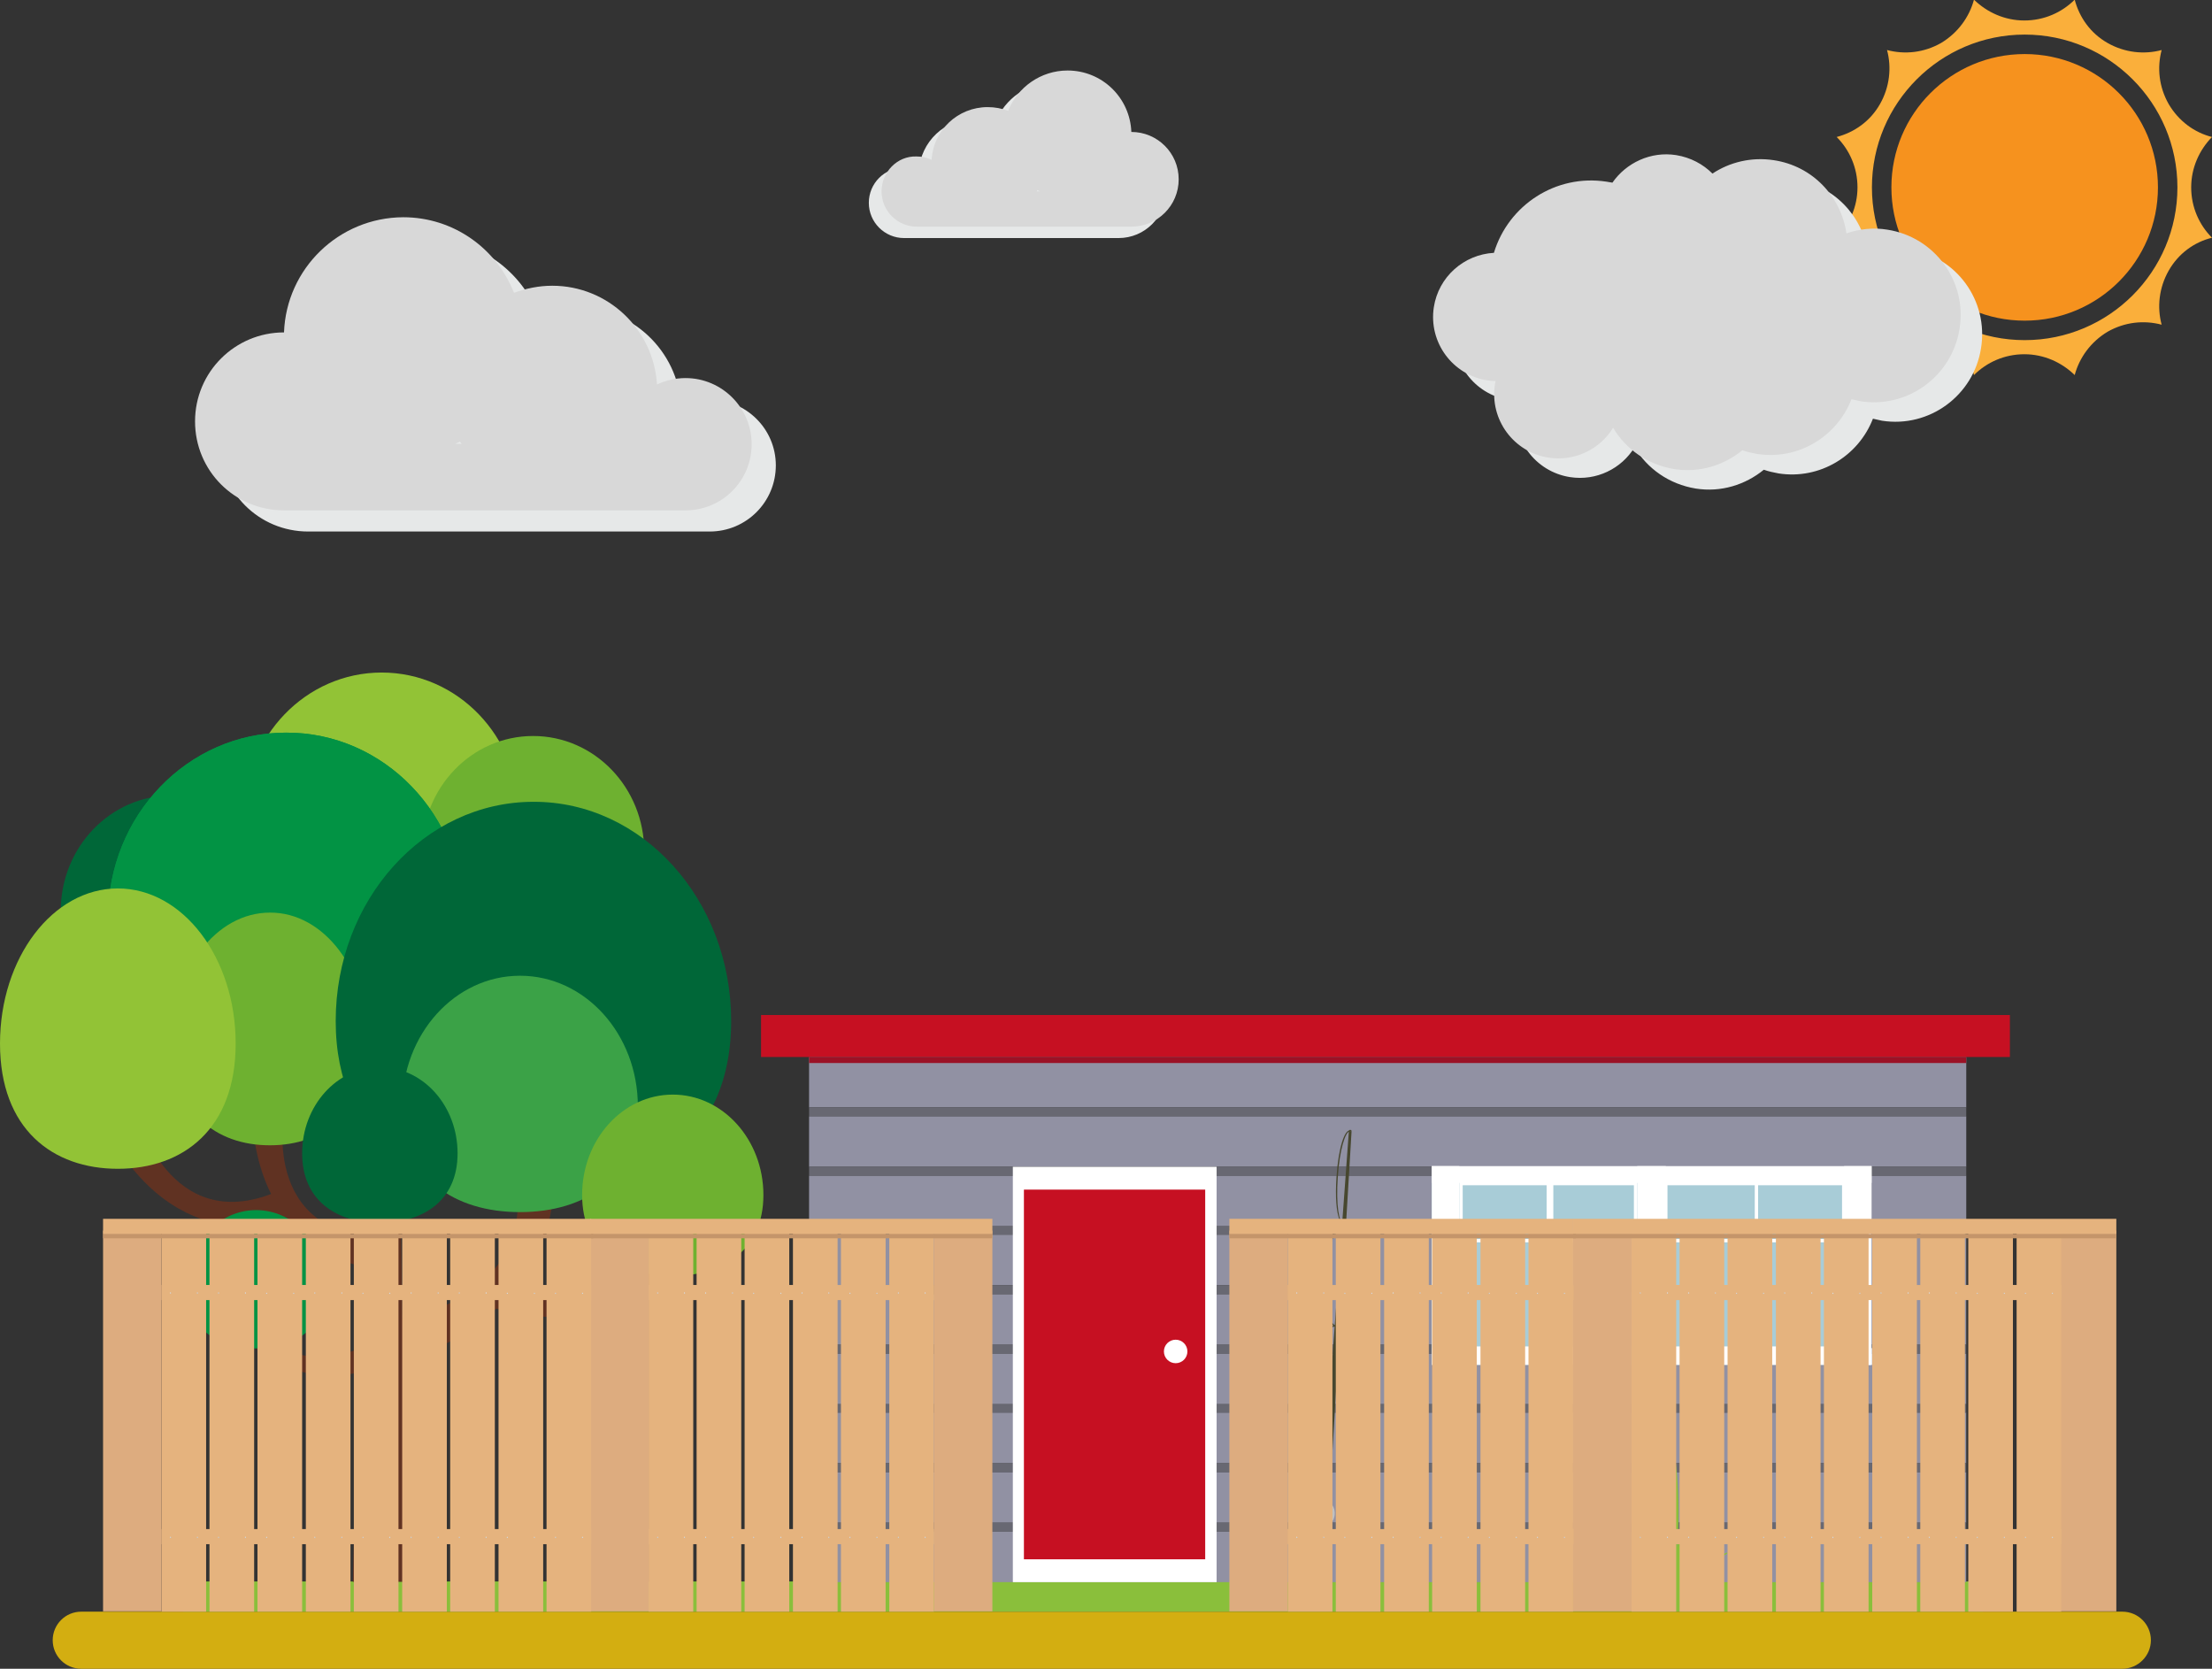 <?xml version="1.0" encoding="utf-8"?>
<!-- Generator: Adobe Illustrator 19.0.0, SVG Export Plug-In . SVG Version: 6.00 Build 0)  -->
<svg version="1.1" id="Layer_1" xmlns="http://www.w3.org/2000/svg" xmlns:xlink="http://www.w3.org/1999/xlink" x="0px" y="0px"
	 viewBox="0 0 658.9 497" style="enable-background:new 0 0 658.9 497;" xml:space="preserve">
<rect x="0" y="0" width="658.9" height="497" fill="#333333" stroke="none"/>
<g id="timber_x5F_foreground">
	<path id="XMLID_1_" style="fill:#D3AE11;" d="M632.2,497h-608c-4.7,0-8.5-3.8-8.5-8.5v0c0-4.7,3.8-8.5,8.5-8.5h608
		c4.7,0,8.5,3.8,8.5,8.5v0C640.7,493.2,636.8,497,632.2,497z"/>
	<path id="XMLID_2_" style="fill:#8ABF3B;" d="M590.2,480h-535c-2.5,0-4.5-2-4.5-4.5l0,0c0-2.5,2-4.5,4.5-4.5h535
		c2.5,0,4.5,2,4.5,4.5l0,0C594.7,478,592.6,480,590.2,480z"/>
	<rect id="XMLID_3_" x="241" y="314.8" style="fill:#9191A3;" width="344.7" height="15"/>
	<rect id="XMLID_5_" x="241" y="329.8" style="fill:#686872;" width="344.7" height="2.7"/>
	<rect id="XMLID_6_" x="241" y="332.5" style="fill:#9191A3;" width="344.7" height="15"/>
	<rect id="XMLID_9_" x="241" y="347.5" style="fill:#686872;" width="344.7" height="2.7"/>
	<rect id="XMLID_13_" x="241" y="350.2" style="fill:#9191A3;" width="344.7" height="15"/>
	<rect id="XMLID_21_" x="241" y="365.2" style="fill:#686872;" width="344.7" height="2.7"/>
	<rect id="XMLID_24_" x="241" y="367.8" style="fill:#9191A3;" width="344.7" height="15"/>
	<rect id="XMLID_27_" x="241" y="382.8" style="fill:#686872;" width="344.7" height="2.7"/>
	<rect id="XMLID_30_" x="241" y="385.5" style="fill:#9191A3;" width="344.7" height="15"/>
	<rect id="XMLID_33_" x="241" y="400.5" style="fill:#686872;" width="344.7" height="2.7"/>
	<rect id="XMLID_36_" x="241" y="403.2" style="fill:#9191A3;" width="344.7" height="15"/>
	<rect id="XMLID_39_" x="241" y="418.2" style="fill:#686872;" width="344.7" height="2.7"/>
	<rect id="XMLID_42_" x="241" y="420.8" style="fill:#9191A3;" width="344.7" height="15"/>
	<rect id="XMLID_45_" x="241" y="435.8" style="fill:#686872;" width="344.7" height="2.7"/>
	<rect id="XMLID_48_" x="241" y="438.5" style="fill:#9191A3;" width="344.7" height="15"/>
	<rect id="XMLID_51_" x="241" y="453.5" style="fill:#686872;" width="344.7" height="2.7"/>
	<rect id="XMLID_54_" x="241" y="456.2" style="fill:#9191A3;" width="344.7" height="15"/>
	<g id="XMLID_76_">
		<rect id="XMLID_75_" x="426.5" y="347.5" style="fill:#A8CCD7;" width="130.7" height="59"/>
		<g id="XMLID_74_">
			<g id="XMLID_16_">
				<rect id="XMLID_7_" x="435.2" y="352.5" style="fill:none;stroke:#FFFFFF;stroke-miterlimit:10;" width="52" height="49"/>
				<g id="XMLID_15_">
					<rect id="XMLID_10_" x="435.7" y="369" style="fill:#FFFFFF;" width="52" height="1"/>
					<rect id="XMLID_8_" x="460.7" y="352" style="fill:#FFFFFF;" width="2" height="50"/>
					<rect id="XMLID_11_" x="434.7" y="385" style="fill:#FFFFFF;" width="53" height="2"/>
				</g>
			</g>
			<g id="XMLID_17_">
				<rect id="XMLID_68_" x="496.2" y="352.5" style="fill:none;stroke:#FFFFFF;stroke-miterlimit:10;" width="53" height="49"/>
				<g id="XMLID_18_">
					<rect id="XMLID_67_" x="496.7" y="369" style="fill:#FFFFFF;" width="53" height="1"/>
					<rect id="XMLID_66_" x="522.7" y="352" style="fill:#FFFFFF;" width="1" height="50"/>
					<rect id="XMLID_26_" x="495.7" y="385" style="fill:#FFFFFF;" width="53" height="2"/>
				</g>
			</g>
			<rect id="XMLID_69_" x="426.5" y="347.3" style="fill:#FFFFFF;" width="8.2" height="59.2"/>
			<rect id="XMLID_70_" x="487.7" y="347.3" style="fill:#FFFFFF;" width="8.5" height="59.2"/>
			<rect id="XMLID_71_" x="549.3" y="347.3" style="fill:#FFFFFF;" width="8.2" height="59.2"/>
			<rect id="XMLID_72_" x="426.5" y="347.3" style="fill:#FFFFFF;" width="131" height="5"/>
			<rect id="XMLID_73_" x="426.6" y="401.5" style="fill:#FFFFFF;" width="131" height="5"/>
		</g>
	</g>
	<g id="XMLID_80_">
		<rect id="XMLID_77_" x="301.7" y="347.5" style="fill:#FFFFFF;" width="60.7" height="123.7"/>
		<rect id="XMLID_78_" x="305" y="354.3" style="fill:#C61022;" width="54" height="110.1"/>
		<circle id="XMLID_79_" style="fill:#FFFFFF;" cx="350.2" cy="402.5" r="3.5"/>
	</g>
	<rect id="XMLID_81_" x="226.7" y="302.3" style="fill:#C61022;" width="372" height="12.5"/>
	<g id="XMLID_83_">
		<path id="XMLID_94_" style="fill:#47472F;" d="M398.9,363c0.4,1.1,0.8,1.7,1.3,1.8l0-0.3c-1.3-0.1-2.3-5.7-1.7-13.9
			c0.5-8.2,2.3-13.6,3.5-13.6l0-0.3c-1.4-0.1-3.3,4.7-3.9,13.9C397.7,356.6,398.1,360.8,398.9,363z"/>
		<path id="XMLID_93_" style="fill:#47472F;" d="M395.9,392.6c0.4,1.3,1.1,2.4,1.9,2.4l0-0.3c-0.9-0.1-1.7-1.7-2.2-4.5
			c-0.5-2.9-0.6-6.7-0.4-10.8c0.3-4,0.9-7.8,1.8-10.6c0.9-2.7,1.9-4.2,2.8-4.2l0-0.3c-1.4-0.1-2.5,2.3-3.1,4.4
			c-0.9,2.8-1.5,6.6-1.8,10.7c-0.3,4.1-0.1,7.9,0.4,10.9C395.4,391,395.6,391.8,395.9,392.6z"/>
		<path id="XMLID_92_" style="fill:#47472F;" d="M392.6,416.6c0.8,2.4,2,4,3.5,4.1l0-0.3c-2.7-0.2-4.6-6-4.1-13
			c0.5-7,3.1-12.5,5.8-12.3l0-0.3c-2.9-0.2-5.7,5.5-6.2,12.7C391.4,410.9,391.8,414.2,392.6,416.6z"/>
		<path id="XMLID_91_" style="fill:#47472F;" d="M391.8,443.2c0.7,2,1.6,3.1,2.6,3.2l0-0.3c-1-0.1-2-1.5-2.6-3.8
			c-0.6-2.5-0.9-5.7-0.6-9.1c0.5-6.9,2.7-12.5,4.9-12.4l0-0.3c-2.5-0.2-4.8,5.4-5.3,12.7c-0.2,3.4,0,6.7,0.6,9.2
			C391.6,442.6,391.7,442.9,391.8,443.2z"/>
		<g id="XMLID_88_">
			<path id="XMLID_90_" style="fill:#47472F;" d="M401.8,336.8l0.8,0.1l-8.3,138.9c0,0.7-0.7,1.3-1.4,1.3l0,0
				c-0.7,0-1.3-0.7-1.2-1.4L401.8,336.8z"/>
			<path id="XMLID_89_" style="fill:#47472F;" d="M402.6,336.9c0-0.2-0.1-0.4-0.4-0.4c-0.2,0-0.4,0.1-0.4,0.4L402.6,336.9z"/>
		</g>
		<g id="XMLID_84_">
			<circle id="XMLID_87_" style="fill:#C0C0C0;" cx="393.3" cy="450.7" r="4.3"/>
			<circle id="XMLID_86_" style="fill:#4F4F4F;" cx="393.3" cy="450.7" r="2.7"/>
			<circle id="XMLID_85_" style="fill:#C0C0C0;" cx="393.3" cy="450.7" r="1"/>
		</g>
	</g>
	<g id="XMLID_95_">
		<g id="XMLID_106_">
			<path id="XMLID_149_" style="fill:#92C336;" d="M154.6,242.8c0,23.5-18.3,34.4-40.9,34.4c-22.6,0-40.9-10.9-40.9-34.4
				c0-23.5,18.3-42.5,40.9-42.5C136.3,200.3,154.6,219.3,154.6,242.8z"/>
			<path id="XMLID_146_" style="fill:#6EB130;" d="M191.9,253.6c0,19-14.8,27.8-33.1,27.8c-18.3,0-33.1-8.8-33.1-27.8
				c0-19,14.8-34.4,33.1-34.4C177.1,219.2,191.9,234.6,191.9,253.6z"/>
			<path id="XMLID_145_" style="fill:#006738;" d="M84.3,271.3c0,19-14.8,27.8-33.1,27.8c-18.3,0-33.1-8.8-33.1-27.8
				c0-19,14.8-34.4,33.1-34.4C69.5,236.9,84.3,252.3,84.3,271.3z"/>
			<g id="XMLID_107_">
				<polygon id="XMLID_142_" style="fill:#603222;" points="105.1,471.1 121.2,471.1 119.3,359 108,359 				"/>
				<path id="XMLID_141_" style="fill:#603222;" d="M116.7,393.4c0,0,48.7-5.2,35.3-51l12.7,2.1c0,0,8.4,44.7-48.3,62.4L116.7,393.4
					z"/>
				<path id="XMLID_140_" style="fill:#603222;" d="M84.8,330.6c0,0-7.8,37,29.1,38.1l-4.6,8.8c0,0-34.8-4.5-34.3-50.4L84.8,330.6z"
					/>
				<path id="XMLID_139_" style="fill:#603222;" d="M41.5,333.7c0,0,10.5,36.4,43.6,20l0.1,9.9c0,0-32.8,12.4-54-28.3L41.5,333.7z"
					/>
				<path id="XMLID_138_" style="fill:#603222;" d="M152.5,380.9c0,0,33.7,17.3,44.4-18.1l7.3,6.7c0,0-13.5,32.4-57.6,19.9
					L152.5,380.9z"/>
				<path id="XMLID_135_" style="fill:#029344;" d="M138.2,273.3c0,30.4-23.7,44.6-53,44.6c-29.3,0-53-14.1-53-44.6
					c0-30.4,23.7-55.1,53-55.1C114.4,218.1,138.2,242.8,138.2,273.3z"/>
				<path id="XMLID_132_" style="fill:#029344;" d="M138.2,273.3c0,30.4-23.7,44.6-53,44.6c-29.3,0-53-14.1-53-44.6
					c0-30.4,23.7-55.1,53-55.1C114.4,218.1,138.2,242.8,138.2,273.3z"/>
				<path id="XMLID_124_" style="fill:#6EB130;" d="M109.5,310.1c0,21.2-13,31-29.1,31c-16.1,0-29.1-9.8-29.1-31
					c0-21.2,13-38.3,29.1-38.3C96.5,271.7,109.5,288.9,109.5,310.1z"/>
				<path id="XMLID_120_" style="fill:#92C336;" d="M70.2,310.8c0,25.5-15.7,37.3-35.1,37.3C15.7,348.1,0,336.3,0,310.8
					c0-25.5,15.7-46.2,35.1-46.2C54.5,264.6,70.2,285.3,70.2,310.8z"/>
				<path id="XMLID_119_" style="fill:#006738;" d="M217.8,304.1c0,36.1-26.4,52.8-58.9,52.8c-32.6,0-58.9-16.7-58.9-52.8
					c0-36.1,26.4-65.3,58.9-65.3C191.4,238.7,217.8,268,217.8,304.1z"/>
				<path id="XMLID_116_" style="fill:#3BA247;" d="M190,329.5c0,21.5-15.7,31.5-35.1,31.5c-19.4,0-35.1-10-35.1-31.5
					c0-21.5,15.7-38.9,35.1-38.9C174.3,290.6,190,308,190,329.5z"/>
				<path id="XMLID_115_" style="fill:#006738;" d="M136.3,343.5c0,14.2-10.4,20.7-23.2,20.7c-12.8,0-23.1-6.6-23.1-20.7
					c0-14.2,10.4-25.7,23.1-25.7C126,317.8,136.3,329.3,136.3,343.5z"/>
				<path id="XMLID_112_" style="fill:#6EB130;" d="M227.4,355.9c0,16.5-12.1,24.1-27,24.1c-14.9,0-27-7.6-27-24.1
					c0-16.5,12.1-29.9,27-29.9C215.3,326,227.4,339.4,227.4,355.9z"/>
				<path id="XMLID_111_" style="fill:#603222;" d="M108.7,400.9c0,0-25.7,13.2-33.9-13.8l-5.6,5.1c0,0,10.3,24.7,44,15.2
					L108.7,400.9z"/>
				<path id="XMLID_108_" style="fill:#029344;" d="M55.7,383.2c0,12.6,9.2,18.4,20.6,18.4c11.4,0,20.6-5.8,20.6-18.4
					c0-12.6-9.2-22.8-20.6-22.8C64.9,360.4,55.7,370.6,55.7,383.2z"/>
			</g>
		</g>
	</g>
	<path id="XMLID_82_" style="fill:#8ABF3B;" d="M491.8,466.5c-2.1-3.2-4.7-6.2-8.1-8.1c-0.2-0.1-0.3,0.1-0.2,0.3
		c2.6,2.7,5.2,5.3,7.2,8.6c0.5,0.9,1,1.8,1.5,2.8c-2.3-2.6-5.2-4.7-8.2-5.1c-0.1,0-0.2,0.1-0.1,0.1c2.1,1.9,4.5,3.2,6.5,5.3
		c0.8,0.8,1.4,1.6,2,2.5h13c0.2-0.2,0.3-0.4,0.5-0.6c1.5-1.8,3.3-3.3,5.2-4.7c0.1-0.1,0-0.4-0.2-0.3c-1.7,0.7-3.3,1.7-4.8,2.8
		c0.4-0.6,0.8-1.1,1.3-1.6c2-2.4,4.4-4.4,7.1-5.8c0.1-0.1,0-0.3-0.1-0.3c-2.9,1.2-5.7,2.9-8,5c0-0.1,0-0.1,0.1-0.2
		c1.6-3.4,3.7-6.5,6-9.5c0.1-0.2-0.1-0.4-0.2-0.2c-1.9,1.7-3.7,3.6-5.2,5.6c0.1-0.2,0.1-0.4,0.2-0.6c1.7-4.8,3.2-9.6,4.8-14.4
		c0.1-0.2-0.3-0.4-0.4-0.2c-1.9,4.4-3.7,8.9-5.5,13.3c0,0,0,0,0,0c1-5,1.6-10,1.8-15c0-0.2-0.4-0.3-0.4-0.1c-0.9,5-1.8,10-3.1,14.9
		c0,0.2-0.1,0.3-0.1,0.5c0.1-1.3,0.1-2.6,0.2-3.9c0.4-6.3,0.6-12.6,0.9-19c0-0.3-0.4-0.3-0.5,0c-0.7,6.2-1.5,12.4-2.1,18.5
		c-0.1,0.9-0.2,1.8-0.3,2.7c-0.3-0.1-0.6-0.2-0.8,0c0.4-3.5,0.7-7.1,0.8-10.6c0-0.2-0.2-0.2-0.3,0c-1.1,3.8-2,7.7-2.7,11.6
		c0.1-1.7,0.2-3.3,0.3-5c0.3-7.3,0-14.5-0.9-21.7c0-0.2-0.4-0.2-0.4,0.1c0.2,7.2,0.1,14.5-0.4,21.7c-0.3,3.3-0.6,6.7-1.1,10
		c-0.1-1.8-0.2-3.6-0.3-5.3c-0.4-5.3,0.2-10.7,0-16.1c0-0.1-0.2-0.1-0.2,0c-0.5,5.3-0.2,10.7-0.9,16.1c-0.1,0.8-0.2,1.7-0.3,2.5
		c-0.1-1.8-0.3-3.7-0.4-5.5c-0.4-6-0.7-11.9-1.2-17.9c0-0.2-0.3-0.2-0.3,0c0,6,0.1,11.9,0.1,17.9c0,1.8,0,3.6,0,5.4
		c0-0.3-0.1-0.6-0.1-1c-0.3-2.7-0.8-5.4-1.3-8.1c-1.2-5.8-2.7-11.5-4.7-17c-0.1-0.2-0.4-0.1-0.3,0.1c1.4,5.6,2.7,11.2,3.6,16.9
		c0.4,2.4,0.7,4.7,1,7.1c-0.6-1.1-1.1-2.2-1.7-3.3c-3.6-6.3-7.9-12.3-12.8-17.6c-0.1-0.1-0.4,0-0.3,0.2c4.3,5.7,8.2,11.6,11.3,18
		C489.4,461,490.7,463.7,491.8,466.5z"/>
	<rect id="XMLID_98_" x="241" y="314.8" style="fill:#9B1226;" width="344.7" height="1.8"/>
	<g id="XMLID_250_">
		<path id="XMLID_254_" style="fill:#E6E8E8;" d="M211.4,119c-3,0-5.9,0.7-8.5,1.9c-1-16.4-14.6-29.4-31.2-29.4
			c-4,0-7.8,0.8-11.4,2.1c-5.2-13.2-18-22.5-33-22.5c-19.2,0-34.8,15.2-35.5,34.2c0,0,0,0,0,0c-14.6,0-26.5,11.8-26.5,26.5
			s11.8,26.5,26.5,26.5h119.6c10.9,0,19.7-8.8,19.7-19.7S222.2,119,211.4,119z M144.7,138.7h-1.9c0.5-0.2,1-0.5,1.4-0.7
			C144.4,138.2,144.5,138.5,144.7,138.7z"/>
		<path id="XMLID_251_" style="fill:#D8D8D8;" d="M204.2,112.6c-3,0-5.9,0.7-8.5,1.9c-1-16.4-14.6-29.4-31.2-29.4
			c-4,0-7.8,0.8-11.4,2.1c-5.2-13.2-18-22.5-33-22.5C100.9,64.8,85.3,80,84.6,99c0,0,0,0,0,0c-14.6,0-26.5,11.8-26.5,26.5
			s11.8,26.5,26.5,26.5h119.6c10.9,0,19.7-8.8,19.7-19.7S215,112.6,204.2,112.6z M137.5,132.2h-1.9c0.5-0.2,1-0.5,1.4-0.7
			C137.2,131.7,137.3,132,137.5,132.2z"/>
	</g>
	<g id="XMLID_249_">
		<path id="XMLID_263_" style="fill:#E6E8E8;" d="M258.8,60.4c0,5.8,4.7,10.5,10.5,10.5h63.9c7.8,0,14.1-6.3,14.1-14.1
			s-6.3-14.1-14.1-14.1c0,0,0,0,0,0c-0.4-10.2-8.7-18.3-19-18.3c-8,0-14.9,5-17.7,12c-1.9-0.7-3.9-1.1-6.1-1.1
			c-8.9,0-16.2,6.9-16.7,15.7c-1.4-0.7-2.9-1-4.5-1C263.5,49.9,258.8,54.6,258.8,60.4z M305.2,60c0.3,0.1,0.5,0.3,0.8,0.4h-1
			C305,60.3,305.1,60.2,305.2,60z"/>
		<path id="XMLID_258_" style="fill:#D8D8D8;" d="M262.6,57c0,5.8,4.7,10.5,10.5,10.5h63.9c7.8,0,14.1-6.3,14.1-14.1
			s-6.3-14.1-14.1-14.1c0,0,0,0,0,0c-0.4-10.2-8.7-18.3-19-18.3c-8,0-14.9,5-17.7,12c-1.9-0.7-3.9-1.1-6.1-1.1
			c-8.9,0-16.2,6.9-16.7,15.7c-1.4-0.7-2.9-1-4.5-1C267.3,46.4,262.6,51.2,262.6,57z M309,56.6c0.3,0.1,0.5,0.3,0.8,0.4h-1
			C308.9,56.8,309,56.7,309,56.6z"/>
	</g>
	<g id="XMLID_276_">
		<circle id="XMLID_272_" style="fill:#F6921E;" cx="603.1" cy="55.8" r="39.7"/>
		<path id="XMLID_279_" style="fill:#FAAF3B;" d="M646,31c-2.9-5.1-3.5-10.8-2.1-16.1c-5.2,1.4-11,0.8-16.1-2.1
			c-5.1-2.9-8.4-7.6-9.8-12.9c-3.8,3.8-9.1,6.2-15,6.2c-5.8,0-11.1-2.4-15-6.2c-1.4,5.2-4.8,9.9-9.8,12.9
			c-5.1,2.9-10.8,3.5-16.1,2.1c1.4,5.2,0.8,11-2.1,16.1c-2.9,5.1-7.6,8.4-12.9,9.8c3.8,3.8,6.2,9.1,6.2,15c0,5.8-2.4,11.1-6.2,15
			c5.2,1.4,9.9,4.8,12.9,9.8c2.9,5.1,3.5,10.8,2.1,16.1c5.2-1.4,11-0.8,16.1,2.1c5.1,2.9,8.5,7.6,9.8,12.9c3.8-3.8,9.1-6.2,15-6.2
			c5.8,0,11.1,2.4,15,6.2c1.4-5.2,4.8-9.9,9.8-12.9c5.1-2.9,10.8-3.5,16.1-2.1c-1.4-5.2-0.8-11,2.1-16.1c2.9-5.1,7.6-8.5,12.9-9.8
			c-3.8-3.8-6.2-9.1-6.2-15c0-5.8,2.4-11.1,6.2-15C653.7,39.5,649,36.1,646,31z M603.1,101.3c-25.1,0-45.5-20.4-45.5-45.5
			c0-25.1,20.4-45.5,45.5-45.5c25.1,0,45.5,20.4,45.5,45.5C648.6,80.9,628.2,101.3,603.1,101.3z"/>
	</g>
	<g id="XMLID_255_">
		<path id="XMLID_257_" style="fill:#E6E8E8;" d="M568.6,74.2c-4.2-0.7-8.4-0.2-12.2,1.1c-1.6-11-10.1-20.1-21.7-21.8
			c-6.6-1-13.1,0.6-18.2,4c-2.8-2.8-6.5-4.8-10.8-5.5c-7.6-1.2-14.9,2.3-19,8.2c-0.6-0.1-1.2-0.2-1.8-0.3
			c-15.1-2.3-29.2,7-33.5,21.2c-8.9,0.5-16.5,7.1-17.9,16.2c-1.6,10.5,5.6,20.2,16,21.8c0.8,0.1,1.6,0.2,2.4,0.2
			c-0.1,0.3-0.1,0.7-0.2,1c-1.6,10.5,5.6,20.2,16,21.8c7.8,1.2,15.3-2.5,19.2-8.9c3.8,6.4,10.3,11,18.2,12.3
			c7.5,1.2,14.8-1.1,20.3-5.6c1.4,0.5,2.8,0.8,4.4,1.1c12.3,1.9,23.8-5.2,28.1-16.3c0.9,0.2,1.8,0.4,2.7,0.6
			c14.1,2.2,27.3-7.5,29.5-21.6C592.4,89.5,582.7,76.3,568.6,74.2z"/>
		<path id="XMLID_256_" style="fill:#D8D8D8;" d="M562.2,68.4c-4.2-0.7-8.4-0.2-12.2,1.1c-1.6-11-10.1-20.1-21.7-21.8
			c-6.6-1-13.1,0.6-18.2,4c-2.8-2.8-6.5-4.8-10.8-5.5c-7.6-1.2-14.9,2.3-19,8.2c-0.6-0.1-1.2-0.2-1.8-0.3
			c-15.1-2.3-29.2,7-33.5,21.2c-8.9,0.5-16.5,7.1-17.9,16.2c-1.6,10.5,5.6,20.2,16,21.8c0.8,0.1,1.6,0.2,2.4,0.2
			c-0.1,0.3-0.1,0.7-0.2,1c-1.6,10.5,5.6,20.2,16,21.8c7.8,1.2,15.3-2.5,19.2-8.9c3.8,6.4,10.3,11,18.2,12.3
			c7.5,1.2,14.8-1.1,20.3-5.6c1.4,0.5,2.8,0.8,4.4,1.1c12.3,1.9,23.8-5.2,28.1-16.3c0.9,0.2,1.8,0.4,2.7,0.6
			c14.1,2.2,27.3-7.5,29.5-21.6C586,83.8,576.3,70.6,562.2,68.4z"/>
	</g>
</g>
<g id="timber_x5F_right_x5F_fence">
	<rect id="XMLID_388_" x="613" y="366.5" style="fill:#DDAC7F;" width="17.4" height="113.4"/>
	<rect id="XMLID_4_" x="486" y="455.4" style="fill:#E5B37E;" width="128" height="4.5"/>
	<rect id="XMLID_97_" x="486" y="382.7" style="fill:#E5B37E;" width="128" height="4.5"/>
	<g id="XMLID_156_">
		<rect id="XMLID_151_" x="486" y="366.5" style="fill:#E5B37E;" width="13.3" height="113.5"/>
		
			<radialGradient id="XMLID_19_" cx="488.641" cy="385.618" r="0.245" gradientTransform="matrix(1 0 0 1.003 0 -1.738)" gradientUnits="userSpaceOnUse">
			<stop  offset="0" style="stop-color:#FFFFFF"/>
			<stop  offset="1" style="stop-color:#C0C0C0"/>
		</radialGradient>
		<circle id="XMLID_152_" style="fill:url(#XMLID_19_);" cx="488.6" cy="385.1" r="0.2"/>
		
			<radialGradient id="XMLID_20_" cx="496.67" cy="385.618" r="0.245" gradientTransform="matrix(1 0 0 1.003 0 -1.738)" gradientUnits="userSpaceOnUse">
			<stop  offset="0" style="stop-color:#FFFFFF"/>
			<stop  offset="1" style="stop-color:#C0C0C0"/>
		</radialGradient>
		<circle id="XMLID_153_" style="fill:url(#XMLID_20_);" cx="496.7" cy="385.1" r="0.2"/>
		
			<radialGradient id="XMLID_22_" cx="488.641" cy="458.124" r="0.245" gradientTransform="matrix(1 0 0 1.003 0 -1.738)" gradientUnits="userSpaceOnUse">
			<stop  offset="0" style="stop-color:#FFFFFF"/>
			<stop  offset="1" style="stop-color:#C0C0C0"/>
		</radialGradient>
		<circle id="XMLID_155_" style="fill:url(#XMLID_22_);" cx="488.6" cy="457.9" r="0.2"/>
		
			<radialGradient id="XMLID_23_" cx="496.67" cy="458.124" r="0.245" gradientTransform="matrix(1 0 0 1.003 0 -1.738)" gradientUnits="userSpaceOnUse">
			<stop  offset="0" style="stop-color:#FFFFFF"/>
			<stop  offset="1" style="stop-color:#C0C0C0"/>
		</radialGradient>
		<circle id="XMLID_154_" style="fill:url(#XMLID_23_);" cx="496.7" cy="457.9" r="0.2"/>
	</g>
	<g id="XMLID_158_">
		<rect id="XMLID_163_" x="500.3" y="366.5" style="fill:#E5B37E;" width="13.3" height="113.5"/>
		
			<radialGradient id="XMLID_25_" cx="502.974" cy="385.618" r="0.245" gradientTransform="matrix(1 0 0 1.003 0 -1.738)" gradientUnits="userSpaceOnUse">
			<stop  offset="0" style="stop-color:#FFFFFF"/>
			<stop  offset="1" style="stop-color:#C0C0C0"/>
		</radialGradient>
		<circle id="XMLID_162_" style="fill:url(#XMLID_25_);" cx="503" cy="385.1" r="0.2"/>
		
			<radialGradient id="XMLID_28_" cx="511.003" cy="385.618" r="0.245" gradientTransform="matrix(1 0 0 1.003 0 -1.738)" gradientUnits="userSpaceOnUse">
			<stop  offset="0" style="stop-color:#FFFFFF"/>
			<stop  offset="1" style="stop-color:#C0C0C0"/>
		</radialGradient>
		<circle id="XMLID_161_" style="fill:url(#XMLID_28_);" cx="511" cy="385.1" r="0.2"/>
		
			<radialGradient id="XMLID_101_" cx="502.974" cy="458.124" r="0.245" gradientTransform="matrix(1 0 0 1.003 0 -1.738)" gradientUnits="userSpaceOnUse">
			<stop  offset="0" style="stop-color:#FFFFFF"/>
			<stop  offset="1" style="stop-color:#C0C0C0"/>
		</radialGradient>
		<circle id="XMLID_160_" style="fill:url(#XMLID_101_);" cx="503" cy="457.9" r="0.2"/>
		
			<radialGradient id="XMLID_143_" cx="511.003" cy="458.124" r="0.245" gradientTransform="matrix(1 0 0 1.003 0 -1.738)" gradientUnits="userSpaceOnUse">
			<stop  offset="0" style="stop-color:#FFFFFF"/>
			<stop  offset="1" style="stop-color:#C0C0C0"/>
		</radialGradient>
		<circle id="XMLID_159_" style="fill:url(#XMLID_143_);" cx="511" cy="457.9" r="0.2"/>
	</g>
	<g id="XMLID_164_">
		<rect id="XMLID_170_" x="514.6" y="366.5" style="fill:#E5B37E;" width="13.3" height="113.5"/>
		
			<radialGradient id="XMLID_397_" cx="517.307" cy="385.638" r="0.245" gradientTransform="matrix(1 0 0 1.003 0 -1.738)" gradientUnits="userSpaceOnUse">
			<stop  offset="0" style="stop-color:#FFFFFF"/>
			<stop  offset="1" style="stop-color:#C0C0C0"/>
		</radialGradient>
		<circle id="XMLID_169_" style="fill:url(#XMLID_397_);" cx="517.3" cy="385.2" r="0.2"/>
		
			<radialGradient id="XMLID_399_" cx="525.337" cy="385.638" r="0.245" gradientTransform="matrix(1 0 0 1.003 0 -1.738)" gradientUnits="userSpaceOnUse">
			<stop  offset="0" style="stop-color:#FFFFFF"/>
			<stop  offset="1" style="stop-color:#C0C0C0"/>
		</radialGradient>
		<circle id="XMLID_168_" style="fill:url(#XMLID_399_);" cx="525.3" cy="385.2" r="0.2"/>
		
			<radialGradient id="XMLID_400_" cx="517.307" cy="458.145" r="0.245" gradientTransform="matrix(1 0 0 1.003 0 -1.738)" gradientUnits="userSpaceOnUse">
			<stop  offset="0" style="stop-color:#FFFFFF"/>
			<stop  offset="1" style="stop-color:#C0C0C0"/>
		</radialGradient>
		<circle id="XMLID_166_" style="fill:url(#XMLID_400_);" cx="517.3" cy="457.9" r="0.2"/>
		
			<radialGradient id="XMLID_401_" cx="525.337" cy="458.145" r="0.245" gradientTransform="matrix(1 0 0 1.003 0 -1.738)" gradientUnits="userSpaceOnUse">
			<stop  offset="0" style="stop-color:#FFFFFF"/>
			<stop  offset="1" style="stop-color:#C0C0C0"/>
		</radialGradient>
		<circle id="XMLID_165_" style="fill:url(#XMLID_401_);" cx="525.3" cy="457.9" r="0.2"/>
	</g>
	<g id="XMLID_171_">
		<rect id="XMLID_181_" x="529" y="366.5" style="fill:#E5B37E;" width="13.3" height="113.5"/>
		
			<radialGradient id="XMLID_402_" cx="531.641" cy="385.618" r="0.245" gradientTransform="matrix(1 0 0 1.003 0 -1.738)" gradientUnits="userSpaceOnUse">
			<stop  offset="0" style="stop-color:#FFFFFF"/>
			<stop  offset="1" style="stop-color:#C0C0C0"/>
		</radialGradient>
		<circle id="XMLID_180_" style="fill:url(#XMLID_402_);" cx="531.6" cy="385.1" r="0.2"/>
		
			<radialGradient id="XMLID_403_" cx="539.67" cy="385.618" r="0.245" gradientTransform="matrix(1 0 0 1.003 0 -1.738)" gradientUnits="userSpaceOnUse">
			<stop  offset="0" style="stop-color:#FFFFFF"/>
			<stop  offset="1" style="stop-color:#C0C0C0"/>
		</radialGradient>
		<circle id="XMLID_179_" style="fill:url(#XMLID_403_);" cx="539.7" cy="385.1" r="0.2"/>
		
			<radialGradient id="XMLID_404_" cx="531.641" cy="458.124" r="0.245" gradientTransform="matrix(1 0 0 1.003 0 -1.738)" gradientUnits="userSpaceOnUse">
			<stop  offset="0" style="stop-color:#FFFFFF"/>
			<stop  offset="1" style="stop-color:#C0C0C0"/>
		</radialGradient>
		<circle id="XMLID_178_" style="fill:url(#XMLID_404_);" cx="531.6" cy="457.9" r="0.2"/>
		
			<radialGradient id="XMLID_405_" cx="539.67" cy="458.124" r="0.245" gradientTransform="matrix(1 0 0 1.003 0 -1.738)" gradientUnits="userSpaceOnUse">
			<stop  offset="0" style="stop-color:#FFFFFF"/>
			<stop  offset="1" style="stop-color:#C0C0C0"/>
		</radialGradient>
		<circle id="XMLID_172_" style="fill:url(#XMLID_405_);" cx="539.7" cy="457.9" r="0.2"/>
	</g>
	<g id="XMLID_182_">
		<rect id="XMLID_187_" x="543.3" y="366.5" style="fill:#E5B37E;" width="13.3" height="113.5"/>
		
			<radialGradient id="XMLID_406_" cx="545.974" cy="385.638" r="0.245" gradientTransform="matrix(1 0 0 1.003 0 -1.738)" gradientUnits="userSpaceOnUse">
			<stop  offset="0" style="stop-color:#FFFFFF"/>
			<stop  offset="1" style="stop-color:#C0C0C0"/>
		</radialGradient>
		<circle id="XMLID_186_" style="fill:url(#XMLID_406_);" cx="546" cy="385.2" r="0.2"/>
		
			<radialGradient id="XMLID_407_" cx="554.003" cy="385.638" r="0.245" gradientTransform="matrix(1 0 0 1.003 0 -1.738)" gradientUnits="userSpaceOnUse">
			<stop  offset="0" style="stop-color:#FFFFFF"/>
			<stop  offset="1" style="stop-color:#C0C0C0"/>
		</radialGradient>
		<circle id="XMLID_185_" style="fill:url(#XMLID_407_);" cx="554" cy="385.2" r="0.2"/>
		
			<radialGradient id="XMLID_408_" cx="545.974" cy="458.145" r="0.245" gradientTransform="matrix(1 0 0 1.003 0 -1.738)" gradientUnits="userSpaceOnUse">
			<stop  offset="0" style="stop-color:#FFFFFF"/>
			<stop  offset="1" style="stop-color:#C0C0C0"/>
		</radialGradient>
		<circle id="XMLID_184_" style="fill:url(#XMLID_408_);" cx="546" cy="457.9" r="0.2"/>
		
			<radialGradient id="XMLID_409_" cx="554.003" cy="458.145" r="0.245" gradientTransform="matrix(1 0 0 1.003 0 -1.738)" gradientUnits="userSpaceOnUse">
			<stop  offset="0" style="stop-color:#FFFFFF"/>
			<stop  offset="1" style="stop-color:#C0C0C0"/>
		</radialGradient>
		<circle id="XMLID_183_" style="fill:url(#XMLID_409_);" cx="554" cy="457.9" r="0.2"/>
	</g>
	<g id="XMLID_188_">
		<rect id="XMLID_193_" x="557.7" y="366.5" style="fill:#E5B37E;" width="13.3" height="113.5"/>
		
			<radialGradient id="XMLID_410_" cx="560.349" cy="385.618" r="0.245" gradientTransform="matrix(1 0 0 1.003 0 -1.738)" gradientUnits="userSpaceOnUse">
			<stop  offset="0" style="stop-color:#FFFFFF"/>
			<stop  offset="1" style="stop-color:#C0C0C0"/>
		</radialGradient>
		<circle id="XMLID_192_" style="fill:url(#XMLID_410_);" cx="560.3" cy="385.1" r="0.2"/>
		
			<radialGradient id="XMLID_411_" cx="568.378" cy="385.618" r="0.245" gradientTransform="matrix(1 0 0 1.003 0 -1.738)" gradientUnits="userSpaceOnUse">
			<stop  offset="0" style="stop-color:#FFFFFF"/>
			<stop  offset="1" style="stop-color:#C0C0C0"/>
		</radialGradient>
		<circle id="XMLID_191_" style="fill:url(#XMLID_411_);" cx="568.4" cy="385.1" r="0.2"/>
		
			<radialGradient id="XMLID_412_" cx="560.349" cy="458.124" r="0.245" gradientTransform="matrix(1 0 0 1.003 0 -1.738)" gradientUnits="userSpaceOnUse">
			<stop  offset="0" style="stop-color:#FFFFFF"/>
			<stop  offset="1" style="stop-color:#C0C0C0"/>
		</radialGradient>
		<circle id="XMLID_190_" style="fill:url(#XMLID_412_);" cx="560.3" cy="457.9" r="0.2"/>
		
			<radialGradient id="XMLID_413_" cx="568.378" cy="458.124" r="0.245" gradientTransform="matrix(1 0 0 1.003 0 -1.738)" gradientUnits="userSpaceOnUse">
			<stop  offset="0" style="stop-color:#FFFFFF"/>
			<stop  offset="1" style="stop-color:#C0C0C0"/>
		</radialGradient>
		<circle id="XMLID_189_" style="fill:url(#XMLID_413_);" cx="568.4" cy="457.9" r="0.2"/>
	</g>
	<g id="XMLID_194_">
		<rect id="XMLID_199_" x="572" y="366.5" style="fill:#E5B37E;" width="13.3" height="113.5"/>
		
			<radialGradient id="XMLID_414_" cx="574.682" cy="385.618" r="0.245" gradientTransform="matrix(1 0 0 1.003 0 -1.738)" gradientUnits="userSpaceOnUse">
			<stop  offset="0" style="stop-color:#FFFFFF"/>
			<stop  offset="1" style="stop-color:#C0C0C0"/>
		</radialGradient>
		<circle id="XMLID_198_" style="fill:url(#XMLID_414_);" cx="574.7" cy="385.1" r="0.2"/>
		
			<radialGradient id="XMLID_415_" cx="582.712" cy="385.618" r="0.245" gradientTransform="matrix(1 0 0 1.003 0 -1.738)" gradientUnits="userSpaceOnUse">
			<stop  offset="0" style="stop-color:#FFFFFF"/>
			<stop  offset="1" style="stop-color:#C0C0C0"/>
		</radialGradient>
		<circle id="XMLID_197_" style="fill:url(#XMLID_415_);" cx="582.7" cy="385.1" r="0.2"/>
		
			<radialGradient id="XMLID_416_" cx="574.682" cy="458.124" r="0.245" gradientTransform="matrix(1 0 0 1.003 0 -1.738)" gradientUnits="userSpaceOnUse">
			<stop  offset="0" style="stop-color:#FFFFFF"/>
			<stop  offset="1" style="stop-color:#C0C0C0"/>
		</radialGradient>
		<circle id="XMLID_196_" style="fill:url(#XMLID_416_);" cx="574.7" cy="457.9" r="0.2"/>
		
			<radialGradient id="XMLID_417_" cx="582.712" cy="458.124" r="0.245" gradientTransform="matrix(1 0 0 1.003 0 -1.738)" gradientUnits="userSpaceOnUse">
			<stop  offset="0" style="stop-color:#FFFFFF"/>
			<stop  offset="1" style="stop-color:#C0C0C0"/>
		</radialGradient>
		<circle id="XMLID_195_" style="fill:url(#XMLID_417_);" cx="582.7" cy="457.9" r="0.2"/>
	</g>
	<g id="XMLID_200_">
		<rect id="XMLID_205_" x="586.3" y="366.5" style="fill:#E5B37E;" width="13.3" height="113.5"/>
		
			<radialGradient id="XMLID_418_" cx="589.016" cy="385.638" r="0.245" gradientTransform="matrix(1 0 0 1.003 0 -1.738)" gradientUnits="userSpaceOnUse">
			<stop  offset="0" style="stop-color:#FFFFFF"/>
			<stop  offset="1" style="stop-color:#C0C0C0"/>
		</radialGradient>
		<circle id="XMLID_204_" style="fill:url(#XMLID_418_);" cx="589" cy="385.2" r="0.2"/>
		
			<radialGradient id="XMLID_419_" cx="597.045" cy="385.638" r="0.245" gradientTransform="matrix(1 0 0 1.003 0 -1.738)" gradientUnits="userSpaceOnUse">
			<stop  offset="0" style="stop-color:#FFFFFF"/>
			<stop  offset="1" style="stop-color:#C0C0C0"/>
		</radialGradient>
		<circle id="XMLID_203_" style="fill:url(#XMLID_419_);" cx="597" cy="385.2" r="0.2"/>
		
			<radialGradient id="XMLID_420_" cx="589.016" cy="458.145" r="0.245" gradientTransform="matrix(1 0 0 1.003 0 -1.738)" gradientUnits="userSpaceOnUse">
			<stop  offset="0" style="stop-color:#FFFFFF"/>
			<stop  offset="1" style="stop-color:#C0C0C0"/>
		</radialGradient>
		<circle id="XMLID_202_" style="fill:url(#XMLID_420_);" cx="589" cy="457.9" r="0.2"/>
		
			<radialGradient id="XMLID_421_" cx="597.045" cy="458.145" r="0.245" gradientTransform="matrix(1 0 0 1.003 0 -1.738)" gradientUnits="userSpaceOnUse">
			<stop  offset="0" style="stop-color:#FFFFFF"/>
			<stop  offset="1" style="stop-color:#C0C0C0"/>
		</radialGradient>
		<circle id="XMLID_201_" style="fill:url(#XMLID_421_);" cx="597" cy="457.9" r="0.2"/>
	</g>
	<g id="XMLID_206_">
		<rect id="XMLID_211_" x="600.7" y="366.5" style="fill:#E5B37E;" width="13.3" height="113.5"/>
		
			<radialGradient id="XMLID_422_" cx="603.349" cy="385.638" r="0.245" gradientTransform="matrix(1 0 0 1.003 0 -1.738)" gradientUnits="userSpaceOnUse">
			<stop  offset="0" style="stop-color:#FFFFFF"/>
			<stop  offset="1" style="stop-color:#C0C0C0"/>
		</radialGradient>
		<circle id="XMLID_210_" style="fill:url(#XMLID_422_);" cx="603.3" cy="385.2" r="0.2"/>
		
			<radialGradient id="XMLID_423_" cx="611.378" cy="385.638" r="0.245" gradientTransform="matrix(1 0 0 1.003 0 -1.738)" gradientUnits="userSpaceOnUse">
			<stop  offset="0" style="stop-color:#FFFFFF"/>
			<stop  offset="1" style="stop-color:#C0C0C0"/>
		</radialGradient>
		<circle id="XMLID_209_" style="fill:url(#XMLID_423_);" cx="611.4" cy="385.2" r="0.2"/>
		
			<radialGradient id="XMLID_424_" cx="603.349" cy="458.145" r="0.245" gradientTransform="matrix(1 0 0 1.003 0 -1.738)" gradientUnits="userSpaceOnUse">
			<stop  offset="0" style="stop-color:#FFFFFF"/>
			<stop  offset="1" style="stop-color:#C0C0C0"/>
		</radialGradient>
		<circle id="XMLID_208_" style="fill:url(#XMLID_424_);" cx="603.3" cy="457.9" r="0.2"/>
		
			<radialGradient id="XMLID_425_" cx="611.378" cy="458.145" r="0.245" gradientTransform="matrix(1 0 0 1.003 0 -1.738)" gradientUnits="userSpaceOnUse">
			<stop  offset="0" style="stop-color:#FFFFFF"/>
			<stop  offset="1" style="stop-color:#C0C0C0"/>
		</radialGradient>
		<circle id="XMLID_207_" style="fill:url(#XMLID_425_);" cx="611.4" cy="457.9" r="0.2"/>
	</g>
	<rect id="XMLID_99_" x="468.6" y="366.5" style="fill:#DDAC7F;" width="17.4" height="113.4"/>
	<rect id="XMLID_100_" x="468.6" y="363" style="fill:#E5B37E;" width="161.8" height="4.5"/>
	<rect id="XMLID_102_" x="468.6" y="367.5" style="fill:#C4956A;" width="161.8" height="1.3"/>
	<rect id="XMLID_267_" x="369.3" y="455.4" style="fill:#E5B37E;" width="99.4" height="4.5"/>
	<rect id="XMLID_266_" x="369.3" y="382.7" style="fill:#E5B37E;" width="99.4" height="4.5"/>
	<g id="XMLID_242_">
		<rect id="XMLID_247_" x="383.6" y="366.5" style="fill:#E5B37E;" width="13.3" height="113.5"/>
		
			<radialGradient id="XMLID_426_" cx="386.272" cy="385.618" r="0.245" gradientTransform="matrix(1 0 0 1.003 0 -1.738)" gradientUnits="userSpaceOnUse">
			<stop  offset="0" style="stop-color:#FFFFFF"/>
			<stop  offset="1" style="stop-color:#C0C0C0"/>
		</radialGradient>
		<circle id="XMLID_246_" style="fill:url(#XMLID_426_);" cx="386.3" cy="385.1" r="0.2"/>
		
			<radialGradient id="XMLID_427_" cx="394.301" cy="385.618" r="0.245" gradientTransform="matrix(1 0 0 1.003 0 -1.738)" gradientUnits="userSpaceOnUse">
			<stop  offset="0" style="stop-color:#FFFFFF"/>
			<stop  offset="1" style="stop-color:#C0C0C0"/>
		</radialGradient>
		<circle id="XMLID_245_" style="fill:url(#XMLID_427_);" cx="394.3" cy="385.1" r="0.2"/>
		
			<radialGradient id="XMLID_428_" cx="386.272" cy="458.124" r="0.245" gradientTransform="matrix(1 0 0 1.003 0 -1.738)" gradientUnits="userSpaceOnUse">
			<stop  offset="0" style="stop-color:#FFFFFF"/>
			<stop  offset="1" style="stop-color:#C0C0C0"/>
		</radialGradient>
		<circle id="XMLID_244_" style="fill:url(#XMLID_428_);" cx="386.3" cy="457.9" r="0.2"/>
		
			<radialGradient id="XMLID_429_" cx="394.301" cy="458.124" r="0.245" gradientTransform="matrix(1 0 0 1.003 0 -1.738)" gradientUnits="userSpaceOnUse">
			<stop  offset="0" style="stop-color:#FFFFFF"/>
			<stop  offset="1" style="stop-color:#C0C0C0"/>
		</radialGradient>
		<circle id="XMLID_243_" style="fill:url(#XMLID_429_);" cx="394.3" cy="457.9" r="0.2"/>
	</g>
	<g id="XMLID_236_">
		<rect id="XMLID_241_" x="397.9" y="366.5" style="fill:#E5B37E;" width="13.3" height="113.5"/>
		
			<radialGradient id="XMLID_430_" cx="400.605" cy="385.638" r="0.245" gradientTransform="matrix(1 0 0 1.003 0 -1.738)" gradientUnits="userSpaceOnUse">
			<stop  offset="0" style="stop-color:#FFFFFF"/>
			<stop  offset="1" style="stop-color:#C0C0C0"/>
		</radialGradient>
		<circle id="XMLID_240_" style="fill:url(#XMLID_430_);" cx="400.6" cy="385.2" r="0.2"/>
		
			<radialGradient id="XMLID_431_" cx="408.634" cy="385.638" r="0.245" gradientTransform="matrix(1 0 0 1.003 0 -1.738)" gradientUnits="userSpaceOnUse">
			<stop  offset="0" style="stop-color:#FFFFFF"/>
			<stop  offset="1" style="stop-color:#C0C0C0"/>
		</radialGradient>
		<circle id="XMLID_239_" style="fill:url(#XMLID_431_);" cx="408.6" cy="385.2" r="0.2"/>
		
			<radialGradient id="XMLID_432_" cx="400.605" cy="458.145" r="0.245" gradientTransform="matrix(1 0 0 1.003 0 -1.738)" gradientUnits="userSpaceOnUse">
			<stop  offset="0" style="stop-color:#FFFFFF"/>
			<stop  offset="1" style="stop-color:#C0C0C0"/>
		</radialGradient>
		<circle id="XMLID_238_" style="fill:url(#XMLID_432_);" cx="400.6" cy="457.9" r="0.2"/>
		
			<radialGradient id="XMLID_433_" cx="408.634" cy="458.145" r="0.245" gradientTransform="matrix(1 0 0 1.003 0 -1.738)" gradientUnits="userSpaceOnUse">
			<stop  offset="0" style="stop-color:#FFFFFF"/>
			<stop  offset="1" style="stop-color:#C0C0C0"/>
		</radialGradient>
		<circle id="XMLID_237_" style="fill:url(#XMLID_433_);" cx="408.6" cy="457.9" r="0.2"/>
	</g>
	<g id="XMLID_230_">
		<rect id="XMLID_235_" x="412.3" y="366.5" style="fill:#E5B37E;" width="13.3" height="113.5"/>
		
			<radialGradient id="XMLID_434_" cx="414.98" cy="385.618" r="0.245" gradientTransform="matrix(1 0 0 1.003 0 -1.738)" gradientUnits="userSpaceOnUse">
			<stop  offset="0" style="stop-color:#FFFFFF"/>
			<stop  offset="1" style="stop-color:#C0C0C0"/>
		</radialGradient>
		<circle id="XMLID_234_" style="fill:url(#XMLID_434_);" cx="415" cy="385.1" r="0.2"/>
		
			<radialGradient id="XMLID_435_" cx="423.009" cy="385.618" r="0.245" gradientTransform="matrix(1 0 0 1.003 0 -1.738)" gradientUnits="userSpaceOnUse">
			<stop  offset="0" style="stop-color:#FFFFFF"/>
			<stop  offset="1" style="stop-color:#C0C0C0"/>
		</radialGradient>
		<circle id="XMLID_233_" style="fill:url(#XMLID_435_);" cx="423" cy="385.1" r="0.2"/>
		
			<radialGradient id="XMLID_436_" cx="414.98" cy="458.124" r="0.245" gradientTransform="matrix(1 0 0 1.003 0 -1.738)" gradientUnits="userSpaceOnUse">
			<stop  offset="0" style="stop-color:#FFFFFF"/>
			<stop  offset="1" style="stop-color:#C0C0C0"/>
		</radialGradient>
		<circle id="XMLID_232_" style="fill:url(#XMLID_436_);" cx="415" cy="457.9" r="0.2"/>
		
			<radialGradient id="XMLID_437_" cx="423.009" cy="458.124" r="0.245" gradientTransform="matrix(1 0 0 1.003 0 -1.738)" gradientUnits="userSpaceOnUse">
			<stop  offset="0" style="stop-color:#FFFFFF"/>
			<stop  offset="1" style="stop-color:#C0C0C0"/>
		</radialGradient>
		<circle id="XMLID_231_" style="fill:url(#XMLID_437_);" cx="423" cy="457.9" r="0.2"/>
	</g>
	<g id="XMLID_224_">
		<rect id="XMLID_229_" x="426.6" y="366.5" style="fill:#E5B37E;" width="13.3" height="113.5"/>
		
			<radialGradient id="XMLID_438_" cx="429.313" cy="385.618" r="0.245" gradientTransform="matrix(1 0 0 1.003 0 -1.738)" gradientUnits="userSpaceOnUse">
			<stop  offset="0" style="stop-color:#FFFFFF"/>
			<stop  offset="1" style="stop-color:#C0C0C0"/>
		</radialGradient>
		<circle id="XMLID_228_" style="fill:url(#XMLID_438_);" cx="429.3" cy="385.1" r="0.2"/>
		
			<radialGradient id="XMLID_439_" cx="437.342" cy="385.618" r="0.245" gradientTransform="matrix(1 0 0 1.003 0 -1.738)" gradientUnits="userSpaceOnUse">
			<stop  offset="0" style="stop-color:#FFFFFF"/>
			<stop  offset="1" style="stop-color:#C0C0C0"/>
		</radialGradient>
		<circle id="XMLID_227_" style="fill:url(#XMLID_439_);" cx="437.3" cy="385.1" r="0.2"/>
		
			<radialGradient id="XMLID_440_" cx="429.313" cy="458.124" r="0.245" gradientTransform="matrix(1 0 0 1.003 0 -1.738)" gradientUnits="userSpaceOnUse">
			<stop  offset="0" style="stop-color:#FFFFFF"/>
			<stop  offset="1" style="stop-color:#C0C0C0"/>
		</radialGradient>
		<circle id="XMLID_226_" style="fill:url(#XMLID_440_);" cx="429.3" cy="457.9" r="0.2"/>
		
			<radialGradient id="XMLID_441_" cx="437.342" cy="458.124" r="0.245" gradientTransform="matrix(1 0 0 1.003 0 -1.738)" gradientUnits="userSpaceOnUse">
			<stop  offset="0" style="stop-color:#FFFFFF"/>
			<stop  offset="1" style="stop-color:#C0C0C0"/>
		</radialGradient>
		<circle id="XMLID_225_" style="fill:url(#XMLID_441_);" cx="437.3" cy="457.9" r="0.2"/>
	</g>
	<g id="XMLID_218_">
		<rect id="XMLID_223_" x="441" y="366.5" style="fill:#E5B37E;" width="13.3" height="113.5"/>
		
			<radialGradient id="XMLID_442_" cx="443.647" cy="385.638" r="0.245" gradientTransform="matrix(1 0 0 1.003 0 -1.738)" gradientUnits="userSpaceOnUse">
			<stop  offset="0" style="stop-color:#FFFFFF"/>
			<stop  offset="1" style="stop-color:#C0C0C0"/>
		</radialGradient>
		<circle id="XMLID_222_" style="fill:url(#XMLID_442_);" cx="443.6" cy="385.2" r="0.2"/>
		
			<radialGradient id="XMLID_443_" cx="451.676" cy="385.638" r="0.245" gradientTransform="matrix(1 0 0 1.003 0 -1.738)" gradientUnits="userSpaceOnUse">
			<stop  offset="0" style="stop-color:#FFFFFF"/>
			<stop  offset="1" style="stop-color:#C0C0C0"/>
		</radialGradient>
		<circle id="XMLID_221_" style="fill:url(#XMLID_443_);" cx="451.7" cy="385.2" r="0.2"/>
		
			<radialGradient id="XMLID_444_" cx="443.647" cy="458.145" r="0.245" gradientTransform="matrix(1 0 0 1.003 0 -1.738)" gradientUnits="userSpaceOnUse">
			<stop  offset="0" style="stop-color:#FFFFFF"/>
			<stop  offset="1" style="stop-color:#C0C0C0"/>
		</radialGradient>
		<circle id="XMLID_220_" style="fill:url(#XMLID_444_);" cx="443.6" cy="457.9" r="0.2"/>
		
			<radialGradient id="XMLID_445_" cx="451.676" cy="458.145" r="0.245" gradientTransform="matrix(1 0 0 1.003 0 -1.738)" gradientUnits="userSpaceOnUse">
			<stop  offset="0" style="stop-color:#FFFFFF"/>
			<stop  offset="1" style="stop-color:#C0C0C0"/>
		</radialGradient>
		<circle id="XMLID_219_" style="fill:url(#XMLID_445_);" cx="451.7" cy="457.9" r="0.2"/>
	</g>
	<g id="XMLID_212_">
		<rect id="XMLID_217_" x="455.3" y="366.5" style="fill:#E5B37E;" width="13.3" height="113.5"/>
		
			<radialGradient id="XMLID_446_" cx="457.98" cy="385.638" r="0.245" gradientTransform="matrix(1 0 0 1.003 0 -1.738)" gradientUnits="userSpaceOnUse">
			<stop  offset="0" style="stop-color:#FFFFFF"/>
			<stop  offset="1" style="stop-color:#C0C0C0"/>
		</radialGradient>
		<circle id="XMLID_216_" style="fill:url(#XMLID_446_);" cx="458" cy="385.2" r="0.2"/>
		
			<radialGradient id="XMLID_447_" cx="466.009" cy="385.638" r="0.245" gradientTransform="matrix(1 0 0 1.003 0 -1.738)" gradientUnits="userSpaceOnUse">
			<stop  offset="0" style="stop-color:#FFFFFF"/>
			<stop  offset="1" style="stop-color:#C0C0C0"/>
		</radialGradient>
		<circle id="XMLID_215_" style="fill:url(#XMLID_447_);" cx="466" cy="385.2" r="0.2"/>
		
			<radialGradient id="XMLID_448_" cx="457.98" cy="458.145" r="0.245" gradientTransform="matrix(1 0 0 1.003 0 -1.738)" gradientUnits="userSpaceOnUse">
			<stop  offset="0" style="stop-color:#FFFFFF"/>
			<stop  offset="1" style="stop-color:#C0C0C0"/>
		</radialGradient>
		<circle id="XMLID_214_" style="fill:url(#XMLID_448_);" cx="458" cy="457.9" r="0.2"/>
		
			<radialGradient id="XMLID_449_" cx="466.009" cy="458.145" r="0.245" gradientTransform="matrix(1 0 0 1.003 0 -1.738)" gradientUnits="userSpaceOnUse">
			<stop  offset="0" style="stop-color:#FFFFFF"/>
			<stop  offset="1" style="stop-color:#C0C0C0"/>
		</radialGradient>
		<circle id="XMLID_213_" style="fill:url(#XMLID_449_);" cx="466" cy="457.9" r="0.2"/>
	</g>
	<rect id="XMLID_157_" x="366.2" y="366.5" style="fill:#DDAC7F;" width="17.4" height="113.4"/>
	<rect id="XMLID_148_" x="366.2" y="363" style="fill:#E5B37E;" width="102.4" height="4.5"/>
	<rect id="XMLID_12_" x="366.2" y="367.5" style="fill:#C4956A;" width="103.2" height="1.3"/>
</g>
<g id="timber_x5F_left_x5F_fence">
	<rect id="XMLID_248_" x="278.2" y="366.5" style="fill:#DDAC7F;" width="17.4" height="113.4"/>
	<g id="XMLID_268_">
		<rect id="XMLID_327_" x="193.2" y="455.4" style="fill:#E5B37E;" width="85" height="4.5"/>
		<rect id="XMLID_326_" x="193.2" y="382.7" style="fill:#E5B37E;" width="85" height="4.5"/>
		<g id="XMLID_320_">
			<rect id="XMLID_325_" x="193.2" y="366.5" style="fill:#E5B37E;" width="13.3" height="113.5"/>
			
				<radialGradient id="XMLID_450_" cx="195.855" cy="385.618" r="0.245" gradientTransform="matrix(1 0 0 1.003 0 -1.738)" gradientUnits="userSpaceOnUse">
				<stop  offset="0" style="stop-color:#FFFFFF"/>
				<stop  offset="1" style="stop-color:#C0C0C0"/>
			</radialGradient>
			<circle id="XMLID_324_" style="fill:url(#XMLID_450_);" cx="195.9" cy="385.1" r="0.2"/>
			
				<radialGradient id="XMLID_451_" cx="203.884" cy="385.618" r="0.245" gradientTransform="matrix(1 0 0 1.003 0 -1.738)" gradientUnits="userSpaceOnUse">
				<stop  offset="0" style="stop-color:#FFFFFF"/>
				<stop  offset="1" style="stop-color:#C0C0C0"/>
			</radialGradient>
			<circle id="XMLID_323_" style="fill:url(#XMLID_451_);" cx="203.9" cy="385.1" r="0.2"/>
			
				<radialGradient id="XMLID_452_" cx="195.855" cy="458.124" r="0.245" gradientTransform="matrix(1 0 0 1.003 0 -1.738)" gradientUnits="userSpaceOnUse">
				<stop  offset="0" style="stop-color:#FFFFFF"/>
				<stop  offset="1" style="stop-color:#C0C0C0"/>
			</radialGradient>
			<circle id="XMLID_322_" style="fill:url(#XMLID_452_);" cx="195.9" cy="457.9" r="0.2"/>
			
				<radialGradient id="XMLID_453_" cx="203.884" cy="458.124" r="0.245" gradientTransform="matrix(1 0 0 1.003 0 -1.738)" gradientUnits="userSpaceOnUse">
				<stop  offset="0" style="stop-color:#FFFFFF"/>
				<stop  offset="1" style="stop-color:#C0C0C0"/>
			</radialGradient>
			<circle id="XMLID_321_" style="fill:url(#XMLID_453_);" cx="203.9" cy="457.9" r="0.2"/>
		</g>
		<g id="XMLID_314_">
			<rect id="XMLID_319_" x="207.5" y="366.5" style="fill:#E5B37E;" width="13.3" height="113.5"/>
			
				<radialGradient id="XMLID_454_" cx="210.188" cy="385.618" r="0.245" gradientTransform="matrix(1 0 0 1.003 0 -1.738)" gradientUnits="userSpaceOnUse">
				<stop  offset="0" style="stop-color:#FFFFFF"/>
				<stop  offset="1" style="stop-color:#C0C0C0"/>
			</radialGradient>
			<circle id="XMLID_318_" style="fill:url(#XMLID_454_);" cx="210.2" cy="385.1" r="0.2"/>
			
				<radialGradient id="XMLID_455_" cx="218.218" cy="385.618" r="0.245" gradientTransform="matrix(1 0 0 1.003 0 -1.738)" gradientUnits="userSpaceOnUse">
				<stop  offset="0" style="stop-color:#FFFFFF"/>
				<stop  offset="1" style="stop-color:#C0C0C0"/>
			</radialGradient>
			<circle id="XMLID_317_" style="fill:url(#XMLID_455_);" cx="218.2" cy="385.1" r="0.2"/>
			
				<radialGradient id="XMLID_456_" cx="210.188" cy="458.124" r="0.245" gradientTransform="matrix(1 0 0 1.003 0 -1.738)" gradientUnits="userSpaceOnUse">
				<stop  offset="0" style="stop-color:#FFFFFF"/>
				<stop  offset="1" style="stop-color:#C0C0C0"/>
			</radialGradient>
			<circle id="XMLID_316_" style="fill:url(#XMLID_456_);" cx="210.2" cy="457.9" r="0.2"/>
			
				<radialGradient id="XMLID_457_" cx="218.218" cy="458.124" r="0.245" gradientTransform="matrix(1 0 0 1.003 0 -1.738)" gradientUnits="userSpaceOnUse">
				<stop  offset="0" style="stop-color:#FFFFFF"/>
				<stop  offset="1" style="stop-color:#C0C0C0"/>
			</radialGradient>
			<circle id="XMLID_315_" style="fill:url(#XMLID_457_);" cx="218.2" cy="457.9" r="0.2"/>
		</g>
		<g id="XMLID_308_">
			<rect id="XMLID_313_" x="221.8" y="366.5" style="fill:#E5B37E;" width="13.3" height="113.5"/>
			
				<radialGradient id="XMLID_458_" cx="224.522" cy="385.638" r="0.245" gradientTransform="matrix(1 0 0 1.003 0 -1.738)" gradientUnits="userSpaceOnUse">
				<stop  offset="0" style="stop-color:#FFFFFF"/>
				<stop  offset="1" style="stop-color:#C0C0C0"/>
			</radialGradient>
			<circle id="XMLID_312_" style="fill:url(#XMLID_458_);" cx="224.5" cy="385.2" r="0.2"/>
			
				<radialGradient id="XMLID_459_" cx="232.551" cy="385.638" r="0.245" gradientTransform="matrix(1 0 0 1.003 0 -1.738)" gradientUnits="userSpaceOnUse">
				<stop  offset="0" style="stop-color:#FFFFFF"/>
				<stop  offset="1" style="stop-color:#C0C0C0"/>
			</radialGradient>
			<circle id="XMLID_311_" style="fill:url(#XMLID_459_);" cx="232.6" cy="385.2" r="0.2"/>
			
				<radialGradient id="XMLID_460_" cx="224.522" cy="458.145" r="0.245" gradientTransform="matrix(1 0 0 1.003 0 -1.738)" gradientUnits="userSpaceOnUse">
				<stop  offset="0" style="stop-color:#FFFFFF"/>
				<stop  offset="1" style="stop-color:#C0C0C0"/>
			</radialGradient>
			<circle id="XMLID_310_" style="fill:url(#XMLID_460_);" cx="224.5" cy="457.9" r="0.2"/>
			
				<radialGradient id="XMLID_461_" cx="232.551" cy="458.145" r="0.245" gradientTransform="matrix(1 0 0 1.003 0 -1.738)" gradientUnits="userSpaceOnUse">
				<stop  offset="0" style="stop-color:#FFFFFF"/>
				<stop  offset="1" style="stop-color:#C0C0C0"/>
			</radialGradient>
			<circle id="XMLID_309_" style="fill:url(#XMLID_461_);" cx="232.6" cy="457.9" r="0.2"/>
		</g>
		<g id="XMLID_302_">
			<rect id="XMLID_307_" x="236.2" y="366.5" style="fill:#E5B37E;" width="13.3" height="113.5"/>
			
				<radialGradient id="XMLID_462_" cx="238.855" cy="385.618" r="0.245" gradientTransform="matrix(1 0 0 1.003 0 -1.738)" gradientUnits="userSpaceOnUse">
				<stop  offset="0" style="stop-color:#FFFFFF"/>
				<stop  offset="1" style="stop-color:#C0C0C0"/>
			</radialGradient>
			<circle id="XMLID_306_" style="fill:url(#XMLID_462_);" cx="238.9" cy="385.1" r="0.2"/>
			
				<radialGradient id="XMLID_463_" cx="246.884" cy="385.618" r="0.245" gradientTransform="matrix(1 0 0 1.003 0 -1.738)" gradientUnits="userSpaceOnUse">
				<stop  offset="0" style="stop-color:#FFFFFF"/>
				<stop  offset="1" style="stop-color:#C0C0C0"/>
			</radialGradient>
			<circle id="XMLID_305_" style="fill:url(#XMLID_463_);" cx="246.9" cy="385.1" r="0.2"/>
			
				<radialGradient id="XMLID_464_" cx="238.855" cy="458.124" r="0.245" gradientTransform="matrix(1 0 0 1.003 0 -1.738)" gradientUnits="userSpaceOnUse">
				<stop  offset="0" style="stop-color:#FFFFFF"/>
				<stop  offset="1" style="stop-color:#C0C0C0"/>
			</radialGradient>
			<circle id="XMLID_304_" style="fill:url(#XMLID_464_);" cx="238.9" cy="457.9" r="0.2"/>
			
				<radialGradient id="XMLID_465_" cx="246.884" cy="458.124" r="0.245" gradientTransform="matrix(1 0 0 1.003 0 -1.738)" gradientUnits="userSpaceOnUse">
				<stop  offset="0" style="stop-color:#FFFFFF"/>
				<stop  offset="1" style="stop-color:#C0C0C0"/>
			</radialGradient>
			<circle id="XMLID_303_" style="fill:url(#XMLID_465_);" cx="246.9" cy="457.9" r="0.2"/>
		</g>
		<g id="XMLID_296_">
			<rect id="XMLID_301_" x="250.5" y="366.5" style="fill:#E5B37E;" width="13.3" height="113.5"/>
			
				<radialGradient id="XMLID_466_" cx="253.188" cy="385.638" r="0.245" gradientTransform="matrix(1 0 0 1.003 0 -1.738)" gradientUnits="userSpaceOnUse">
				<stop  offset="0" style="stop-color:#FFFFFF"/>
				<stop  offset="1" style="stop-color:#C0C0C0"/>
			</radialGradient>
			<circle id="XMLID_300_" style="fill:url(#XMLID_466_);" cx="253.2" cy="385.2" r="0.2"/>
			
				<radialGradient id="XMLID_467_" cx="261.217" cy="385.638" r="0.245" gradientTransform="matrix(1 0 0 1.003 0 -1.738)" gradientUnits="userSpaceOnUse">
				<stop  offset="0" style="stop-color:#FFFFFF"/>
				<stop  offset="1" style="stop-color:#C0C0C0"/>
			</radialGradient>
			<circle id="XMLID_299_" style="fill:url(#XMLID_467_);" cx="261.2" cy="385.2" r="0.2"/>
			
				<radialGradient id="XMLID_468_" cx="253.188" cy="458.145" r="0.245" gradientTransform="matrix(1 0 0 1.003 0 -1.738)" gradientUnits="userSpaceOnUse">
				<stop  offset="0" style="stop-color:#FFFFFF"/>
				<stop  offset="1" style="stop-color:#C0C0C0"/>
			</radialGradient>
			<circle id="XMLID_298_" style="fill:url(#XMLID_468_);" cx="253.2" cy="457.9" r="0.2"/>
			
				<radialGradient id="XMLID_469_" cx="261.217" cy="458.145" r="0.245" gradientTransform="matrix(1 0 0 1.003 0 -1.738)" gradientUnits="userSpaceOnUse">
				<stop  offset="0" style="stop-color:#FFFFFF"/>
				<stop  offset="1" style="stop-color:#C0C0C0"/>
			</radialGradient>
			<circle id="XMLID_297_" style="fill:url(#XMLID_469_);" cx="261.2" cy="457.9" r="0.2"/>
		</g>
		<g id="XMLID_290_">
			<rect id="XMLID_295_" x="264.9" y="366.5" style="fill:#E5B37E;" width="13.3" height="113.5"/>
			
				<radialGradient id="XMLID_470_" cx="267.563" cy="385.618" r="0.245" gradientTransform="matrix(1 0 0 1.003 0 -1.738)" gradientUnits="userSpaceOnUse">
				<stop  offset="0" style="stop-color:#FFFFFF"/>
				<stop  offset="1" style="stop-color:#C0C0C0"/>
			</radialGradient>
			<circle id="XMLID_294_" style="fill:url(#XMLID_470_);" cx="267.6" cy="385.1" r="0.2"/>
			
				<radialGradient id="XMLID_471_" cx="275.592" cy="385.618" r="0.245" gradientTransform="matrix(1 0 0 1.003 0 -1.738)" gradientUnits="userSpaceOnUse">
				<stop  offset="0" style="stop-color:#FFFFFF"/>
				<stop  offset="1" style="stop-color:#C0C0C0"/>
			</radialGradient>
			<circle id="XMLID_293_" style="fill:url(#XMLID_471_);" cx="275.6" cy="385.1" r="0.2"/>
			
				<radialGradient id="XMLID_472_" cx="267.563" cy="458.124" r="0.245" gradientTransform="matrix(1 0 0 1.003 0 -1.738)" gradientUnits="userSpaceOnUse">
				<stop  offset="0" style="stop-color:#FFFFFF"/>
				<stop  offset="1" style="stop-color:#C0C0C0"/>
			</radialGradient>
			<circle id="XMLID_292_" style="fill:url(#XMLID_472_);" cx="267.6" cy="457.9" r="0.2"/>
			
				<radialGradient id="XMLID_473_" cx="275.592" cy="458.124" r="0.245" gradientTransform="matrix(1 0 0 1.003 0 -1.738)" gradientUnits="userSpaceOnUse">
				<stop  offset="0" style="stop-color:#FFFFFF"/>
				<stop  offset="1" style="stop-color:#C0C0C0"/>
			</radialGradient>
			<circle id="XMLID_291_" style="fill:url(#XMLID_473_);" cx="275.6" cy="457.9" r="0.2"/>
		</g>
		<rect id="XMLID_271_" x="175.8" y="366.5" style="fill:#DDAC7F;" width="17.4" height="113.4"/>
		<rect id="XMLID_270_" x="175.8" y="363" style="fill:#E5B37E;" width="119.8" height="4.5"/>
		<rect id="XMLID_269_" x="175.8" y="367.5" style="fill:#C4956A;" width="119.8" height="1.3"/>
	</g>
	<g id="XMLID_328_">
		<rect id="XMLID_387_" x="48.1" y="455.4" style="fill:#E5B37E;" width="128" height="4.5"/>
		<rect id="XMLID_386_" x="48.1" y="382.7" style="fill:#E5B37E;" width="128" height="4.5"/>
		<g id="XMLID_380_">
			<rect id="XMLID_385_" x="48.1" y="366.5" style="fill:#E5B37E;" width="13.3" height="113.5"/>
			
				<radialGradient id="XMLID_474_" cx="50.766" cy="385.618" r="0.245" gradientTransform="matrix(1 0 0 1.003 0 -1.738)" gradientUnits="userSpaceOnUse">
				<stop  offset="0" style="stop-color:#FFFFFF"/>
				<stop  offset="1" style="stop-color:#C0C0C0"/>
			</radialGradient>
			<circle id="XMLID_384_" style="fill:url(#XMLID_474_);" cx="50.8" cy="385.1" r="0.2"/>
			
				<radialGradient id="XMLID_475_" cx="58.795" cy="385.618" r="0.245" gradientTransform="matrix(1 0 0 1.003 0 -1.738)" gradientUnits="userSpaceOnUse">
				<stop  offset="0" style="stop-color:#FFFFFF"/>
				<stop  offset="1" style="stop-color:#C0C0C0"/>
			</radialGradient>
			<circle id="XMLID_383_" style="fill:url(#XMLID_475_);" cx="58.8" cy="385.1" r="0.2"/>
			
				<radialGradient id="XMLID_476_" cx="50.766" cy="458.124" r="0.245" gradientTransform="matrix(1 0 0 1.003 0 -1.738)" gradientUnits="userSpaceOnUse">
				<stop  offset="0" style="stop-color:#FFFFFF"/>
				<stop  offset="1" style="stop-color:#C0C0C0"/>
			</radialGradient>
			<circle id="XMLID_382_" style="fill:url(#XMLID_476_);" cx="50.8" cy="457.9" r="0.2"/>
			
				<radialGradient id="XMLID_477_" cx="58.795" cy="458.124" r="0.245" gradientTransform="matrix(1 0 0 1.003 0 -1.738)" gradientUnits="userSpaceOnUse">
				<stop  offset="0" style="stop-color:#FFFFFF"/>
				<stop  offset="1" style="stop-color:#C0C0C0"/>
			</radialGradient>
			<circle id="XMLID_381_" style="fill:url(#XMLID_477_);" cx="58.8" cy="457.9" r="0.2"/>
		</g>
		<g id="XMLID_374_">
			<rect id="XMLID_379_" x="62.4" y="366.5" style="fill:#E5B37E;" width="13.3" height="113.5"/>
			
				<radialGradient id="XMLID_478_" cx="65.099" cy="385.618" r="0.245" gradientTransform="matrix(1 0 0 1.003 0 -1.738)" gradientUnits="userSpaceOnUse">
				<stop  offset="0" style="stop-color:#FFFFFF"/>
				<stop  offset="1" style="stop-color:#C0C0C0"/>
			</radialGradient>
			<circle id="XMLID_378_" style="fill:url(#XMLID_478_);" cx="65.1" cy="385.1" r="0.2"/>
			
				<radialGradient id="XMLID_479_" cx="73.128" cy="385.618" r="0.245" gradientTransform="matrix(1 0 0 1.003 0 -1.738)" gradientUnits="userSpaceOnUse">
				<stop  offset="0" style="stop-color:#FFFFFF"/>
				<stop  offset="1" style="stop-color:#C0C0C0"/>
			</radialGradient>
			<circle id="XMLID_377_" style="fill:url(#XMLID_479_);" cx="73.1" cy="385.1" r="0.2"/>
			
				<radialGradient id="XMLID_480_" cx="65.099" cy="458.124" r="0.245" gradientTransform="matrix(1 0 0 1.003 0 -1.738)" gradientUnits="userSpaceOnUse">
				<stop  offset="0" style="stop-color:#FFFFFF"/>
				<stop  offset="1" style="stop-color:#C0C0C0"/>
			</radialGradient>
			<circle id="XMLID_376_" style="fill:url(#XMLID_480_);" cx="65.1" cy="457.9" r="0.2"/>
			
				<radialGradient id="XMLID_481_" cx="73.128" cy="458.124" r="0.245" gradientTransform="matrix(1 0 0 1.003 0 -1.738)" gradientUnits="userSpaceOnUse">
				<stop  offset="0" style="stop-color:#FFFFFF"/>
				<stop  offset="1" style="stop-color:#C0C0C0"/>
			</radialGradient>
			<circle id="XMLID_375_" style="fill:url(#XMLID_481_);" cx="73.1" cy="457.9" r="0.2"/>
		</g>
		<g id="XMLID_368_">
			<rect id="XMLID_373_" x="76.7" y="366.5" style="fill:#E5B37E;" width="13.3" height="113.5"/>
			
				<radialGradient id="XMLID_482_" cx="79.432" cy="385.638" r="0.245" gradientTransform="matrix(1 0 0 1.003 0 -1.738)" gradientUnits="userSpaceOnUse">
				<stop  offset="0" style="stop-color:#FFFFFF"/>
				<stop  offset="1" style="stop-color:#C0C0C0"/>
			</radialGradient>
			<circle id="XMLID_372_" style="fill:url(#XMLID_482_);" cx="79.4" cy="385.2" r="0.2"/>
			
				<radialGradient id="XMLID_483_" cx="87.461" cy="385.638" r="0.245" gradientTransform="matrix(1 0 0 1.003 0 -1.738)" gradientUnits="userSpaceOnUse">
				<stop  offset="0" style="stop-color:#FFFFFF"/>
				<stop  offset="1" style="stop-color:#C0C0C0"/>
			</radialGradient>
			<circle id="XMLID_371_" style="fill:url(#XMLID_483_);" cx="87.5" cy="385.2" r="0.2"/>
			
				<radialGradient id="XMLID_484_" cx="79.432" cy="458.145" r="0.245" gradientTransform="matrix(1 0 0 1.003 0 -1.738)" gradientUnits="userSpaceOnUse">
				<stop  offset="0" style="stop-color:#FFFFFF"/>
				<stop  offset="1" style="stop-color:#C0C0C0"/>
			</radialGradient>
			<circle id="XMLID_370_" style="fill:url(#XMLID_484_);" cx="79.4" cy="457.9" r="0.2"/>
			
				<radialGradient id="XMLID_485_" cx="87.461" cy="458.145" r="0.245" gradientTransform="matrix(1 0 0 1.003 0 -1.738)" gradientUnits="userSpaceOnUse">
				<stop  offset="0" style="stop-color:#FFFFFF"/>
				<stop  offset="1" style="stop-color:#C0C0C0"/>
			</radialGradient>
			<circle id="XMLID_369_" style="fill:url(#XMLID_485_);" cx="87.5" cy="457.9" r="0.2"/>
		</g>
		<g id="XMLID_362_">
			<rect id="XMLID_367_" x="91.1" y="366.5" style="fill:#E5B37E;" width="13.3" height="113.5"/>
			
				<radialGradient id="XMLID_486_" cx="93.766" cy="385.618" r="0.245" gradientTransform="matrix(1 0 0 1.003 0 -1.738)" gradientUnits="userSpaceOnUse">
				<stop  offset="0" style="stop-color:#FFFFFF"/>
				<stop  offset="1" style="stop-color:#C0C0C0"/>
			</radialGradient>
			<circle id="XMLID_366_" style="fill:url(#XMLID_486_);" cx="93.8" cy="385.1" r="0.2"/>
			
				<radialGradient id="XMLID_487_" cx="101.795" cy="385.618" r="0.245" gradientTransform="matrix(1 0 0 1.003 0 -1.738)" gradientUnits="userSpaceOnUse">
				<stop  offset="0" style="stop-color:#FFFFFF"/>
				<stop  offset="1" style="stop-color:#C0C0C0"/>
			</radialGradient>
			<circle id="XMLID_365_" style="fill:url(#XMLID_487_);" cx="101.8" cy="385.1" r="0.2"/>
			
				<radialGradient id="XMLID_488_" cx="93.766" cy="458.124" r="0.245" gradientTransform="matrix(1 0 0 1.003 0 -1.738)" gradientUnits="userSpaceOnUse">
				<stop  offset="0" style="stop-color:#FFFFFF"/>
				<stop  offset="1" style="stop-color:#C0C0C0"/>
			</radialGradient>
			<circle id="XMLID_364_" style="fill:url(#XMLID_488_);" cx="93.8" cy="457.9" r="0.2"/>
			
				<radialGradient id="XMLID_489_" cx="101.795" cy="458.124" r="0.245" gradientTransform="matrix(1 0 0 1.003 0 -1.738)" gradientUnits="userSpaceOnUse">
				<stop  offset="0" style="stop-color:#FFFFFF"/>
				<stop  offset="1" style="stop-color:#C0C0C0"/>
			</radialGradient>
			<circle id="XMLID_363_" style="fill:url(#XMLID_489_);" cx="101.8" cy="457.9" r="0.2"/>
		</g>
		<g id="XMLID_356_">
			<rect id="XMLID_361_" x="105.4" y="366.5" style="fill:#E5B37E;" width="13.3" height="113.5"/>
			
				<radialGradient id="XMLID_490_" cx="108.099" cy="385.638" r="0.245" gradientTransform="matrix(1 0 0 1.003 0 -1.738)" gradientUnits="userSpaceOnUse">
				<stop  offset="0" style="stop-color:#FFFFFF"/>
				<stop  offset="1" style="stop-color:#C0C0C0"/>
			</radialGradient>
			<circle id="XMLID_360_" style="fill:url(#XMLID_490_);" cx="108.1" cy="385.2" r="0.2"/>
			
				<radialGradient id="XMLID_491_" cx="116.128" cy="385.638" r="0.245" gradientTransform="matrix(1 0 0 1.003 0 -1.738)" gradientUnits="userSpaceOnUse">
				<stop  offset="0" style="stop-color:#FFFFFF"/>
				<stop  offset="1" style="stop-color:#C0C0C0"/>
			</radialGradient>
			<circle id="XMLID_359_" style="fill:url(#XMLID_491_);" cx="116.1" cy="385.2" r="0.2"/>
			
				<radialGradient id="XMLID_492_" cx="108.099" cy="458.145" r="0.245" gradientTransform="matrix(1 0 0 1.003 0 -1.738)" gradientUnits="userSpaceOnUse">
				<stop  offset="0" style="stop-color:#FFFFFF"/>
				<stop  offset="1" style="stop-color:#C0C0C0"/>
			</radialGradient>
			<circle id="XMLID_358_" style="fill:url(#XMLID_492_);" cx="108.1" cy="457.9" r="0.2"/>
			
				<radialGradient id="XMLID_493_" cx="116.128" cy="458.145" r="0.245" gradientTransform="matrix(1 0 0 1.003 0 -1.738)" gradientUnits="userSpaceOnUse">
				<stop  offset="0" style="stop-color:#FFFFFF"/>
				<stop  offset="1" style="stop-color:#C0C0C0"/>
			</radialGradient>
			<circle id="XMLID_357_" style="fill:url(#XMLID_493_);" cx="116.1" cy="457.9" r="0.2"/>
		</g>
		<g id="XMLID_350_">
			<rect id="XMLID_355_" x="119.8" y="366.5" style="fill:#E5B37E;" width="13.3" height="113.5"/>
			
				<radialGradient id="XMLID_494_" cx="122.474" cy="385.618" r="0.245" gradientTransform="matrix(1 0 0 1.003 0 -1.738)" gradientUnits="userSpaceOnUse">
				<stop  offset="0" style="stop-color:#FFFFFF"/>
				<stop  offset="1" style="stop-color:#C0C0C0"/>
			</radialGradient>
			<circle id="XMLID_354_" style="fill:url(#XMLID_494_);" cx="122.5" cy="385.1" r="0.2"/>
			
				<radialGradient id="XMLID_495_" cx="130.503" cy="385.618" r="0.245" gradientTransform="matrix(1 0 0 1.003 0 -1.738)" gradientUnits="userSpaceOnUse">
				<stop  offset="0" style="stop-color:#FFFFFF"/>
				<stop  offset="1" style="stop-color:#C0C0C0"/>
			</radialGradient>
			<circle id="XMLID_353_" style="fill:url(#XMLID_495_);" cx="130.5" cy="385.1" r="0.2"/>
			
				<radialGradient id="XMLID_496_" cx="122.474" cy="458.124" r="0.245" gradientTransform="matrix(1 0 0 1.003 0 -1.738)" gradientUnits="userSpaceOnUse">
				<stop  offset="0" style="stop-color:#FFFFFF"/>
				<stop  offset="1" style="stop-color:#C0C0C0"/>
			</radialGradient>
			<circle id="XMLID_352_" style="fill:url(#XMLID_496_);" cx="122.5" cy="457.9" r="0.2"/>
			
				<radialGradient id="XMLID_497_" cx="130.503" cy="458.124" r="0.245" gradientTransform="matrix(1 0 0 1.003 0 -1.738)" gradientUnits="userSpaceOnUse">
				<stop  offset="0" style="stop-color:#FFFFFF"/>
				<stop  offset="1" style="stop-color:#C0C0C0"/>
			</radialGradient>
			<circle id="XMLID_351_" style="fill:url(#XMLID_497_);" cx="130.5" cy="457.9" r="0.2"/>
		</g>
		<g id="XMLID_344_">
			<rect id="XMLID_349_" x="134.1" y="366.5" style="fill:#E5B37E;" width="13.3" height="113.5"/>
			
				<radialGradient id="XMLID_498_" cx="136.807" cy="385.618" r="0.245" gradientTransform="matrix(1 0 0 1.003 0 -1.738)" gradientUnits="userSpaceOnUse">
				<stop  offset="0" style="stop-color:#FFFFFF"/>
				<stop  offset="1" style="stop-color:#C0C0C0"/>
			</radialGradient>
			<circle id="XMLID_348_" style="fill:url(#XMLID_498_);" cx="136.8" cy="385.1" r="0.2"/>
			
				<radialGradient id="XMLID_499_" cx="144.836" cy="385.618" r="0.245" gradientTransform="matrix(1 0 0 1.003 0 -1.738)" gradientUnits="userSpaceOnUse">
				<stop  offset="0" style="stop-color:#FFFFFF"/>
				<stop  offset="1" style="stop-color:#C0C0C0"/>
			</radialGradient>
			<circle id="XMLID_347_" style="fill:url(#XMLID_499_);" cx="144.8" cy="385.1" r="0.2"/>
			
				<radialGradient id="XMLID_500_" cx="136.807" cy="458.124" r="0.245" gradientTransform="matrix(1 0 0 1.003 0 -1.738)" gradientUnits="userSpaceOnUse">
				<stop  offset="0" style="stop-color:#FFFFFF"/>
				<stop  offset="1" style="stop-color:#C0C0C0"/>
			</radialGradient>
			<circle id="XMLID_346_" style="fill:url(#XMLID_500_);" cx="136.8" cy="457.9" r="0.2"/>
			
				<radialGradient id="XMLID_501_" cx="144.836" cy="458.124" r="0.245" gradientTransform="matrix(1 0 0 1.003 0 -1.738)" gradientUnits="userSpaceOnUse">
				<stop  offset="0" style="stop-color:#FFFFFF"/>
				<stop  offset="1" style="stop-color:#C0C0C0"/>
			</radialGradient>
			<circle id="XMLID_345_" style="fill:url(#XMLID_501_);" cx="144.8" cy="457.9" r="0.2"/>
		</g>
		<g id="XMLID_338_">
			<rect id="XMLID_343_" x="148.5" y="366.5" style="fill:#E5B37E;" width="13.3" height="113.5"/>
			
				<radialGradient id="XMLID_502_" cx="151.141" cy="385.638" r="0.245" gradientTransform="matrix(1 0 0 1.003 0 -1.738)" gradientUnits="userSpaceOnUse">
				<stop  offset="0" style="stop-color:#FFFFFF"/>
				<stop  offset="1" style="stop-color:#C0C0C0"/>
			</radialGradient>
			<circle id="XMLID_342_" style="fill:url(#XMLID_502_);" cx="151.1" cy="385.2" r="0.2"/>
			
				<radialGradient id="XMLID_503_" cx="159.17" cy="385.638" r="0.245" gradientTransform="matrix(1 0 0 1.003 0 -1.738)" gradientUnits="userSpaceOnUse">
				<stop  offset="0" style="stop-color:#FFFFFF"/>
				<stop  offset="1" style="stop-color:#C0C0C0"/>
			</radialGradient>
			<circle id="XMLID_341_" style="fill:url(#XMLID_503_);" cx="159.2" cy="385.2" r="0.2"/>
			
				<radialGradient id="XMLID_504_" cx="151.141" cy="458.145" r="0.245" gradientTransform="matrix(1 0 0 1.003 0 -1.738)" gradientUnits="userSpaceOnUse">
				<stop  offset="0" style="stop-color:#FFFFFF"/>
				<stop  offset="1" style="stop-color:#C0C0C0"/>
			</radialGradient>
			<circle id="XMLID_340_" style="fill:url(#XMLID_504_);" cx="151.1" cy="457.9" r="0.2"/>
			
				<radialGradient id="XMLID_505_" cx="159.17" cy="458.145" r="0.245" gradientTransform="matrix(1 0 0 1.003 0 -1.738)" gradientUnits="userSpaceOnUse">
				<stop  offset="0" style="stop-color:#FFFFFF"/>
				<stop  offset="1" style="stop-color:#C0C0C0"/>
			</radialGradient>
			<circle id="XMLID_339_" style="fill:url(#XMLID_505_);" cx="159.2" cy="457.9" r="0.2"/>
		</g>
		<g id="XMLID_332_">
			<rect id="XMLID_337_" x="162.8" y="366.5" style="fill:#E5B37E;" width="13.3" height="113.5"/>
			
				<radialGradient id="XMLID_506_" cx="165.474" cy="385.638" r="0.245" gradientTransform="matrix(1 0 0 1.003 0 -1.738)" gradientUnits="userSpaceOnUse">
				<stop  offset="0" style="stop-color:#FFFFFF"/>
				<stop  offset="1" style="stop-color:#C0C0C0"/>
			</radialGradient>
			<circle id="XMLID_336_" style="fill:url(#XMLID_506_);" cx="165.5" cy="385.2" r="0.2"/>
			
				<radialGradient id="XMLID_507_" cx="173.503" cy="385.638" r="0.245" gradientTransform="matrix(1 0 0 1.003 0 -1.738)" gradientUnits="userSpaceOnUse">
				<stop  offset="0" style="stop-color:#FFFFFF"/>
				<stop  offset="1" style="stop-color:#C0C0C0"/>
			</radialGradient>
			<circle id="XMLID_335_" style="fill:url(#XMLID_507_);" cx="173.5" cy="385.2" r="0.2"/>
			
				<radialGradient id="XMLID_508_" cx="165.474" cy="458.145" r="0.245" gradientTransform="matrix(1 0 0 1.003 0 -1.738)" gradientUnits="userSpaceOnUse">
				<stop  offset="0" style="stop-color:#FFFFFF"/>
				<stop  offset="1" style="stop-color:#C0C0C0"/>
			</radialGradient>
			<circle id="XMLID_334_" style="fill:url(#XMLID_508_);" cx="165.5" cy="457.9" r="0.2"/>
			
				<radialGradient id="XMLID_509_" cx="173.503" cy="458.145" r="0.245" gradientTransform="matrix(1 0 0 1.003 0 -1.738)" gradientUnits="userSpaceOnUse">
				<stop  offset="0" style="stop-color:#FFFFFF"/>
				<stop  offset="1" style="stop-color:#C0C0C0"/>
			</radialGradient>
			<circle id="XMLID_333_" style="fill:url(#XMLID_509_);" cx="173.5" cy="457.9" r="0.2"/>
		</g>
		<rect id="XMLID_331_" x="30.7" y="366.5" style="fill:#DDAC7F;" width="17.4" height="113.4"/>
		<rect id="XMLID_330_" x="30.7" y="363" style="fill:#E5B37E;" width="145.4" height="4.5"/>
		<rect id="XMLID_329_" x="30.7" y="367.5" style="fill:#C4956A;" width="146" height="1.3"/>
	</g>
</g>
</svg>
